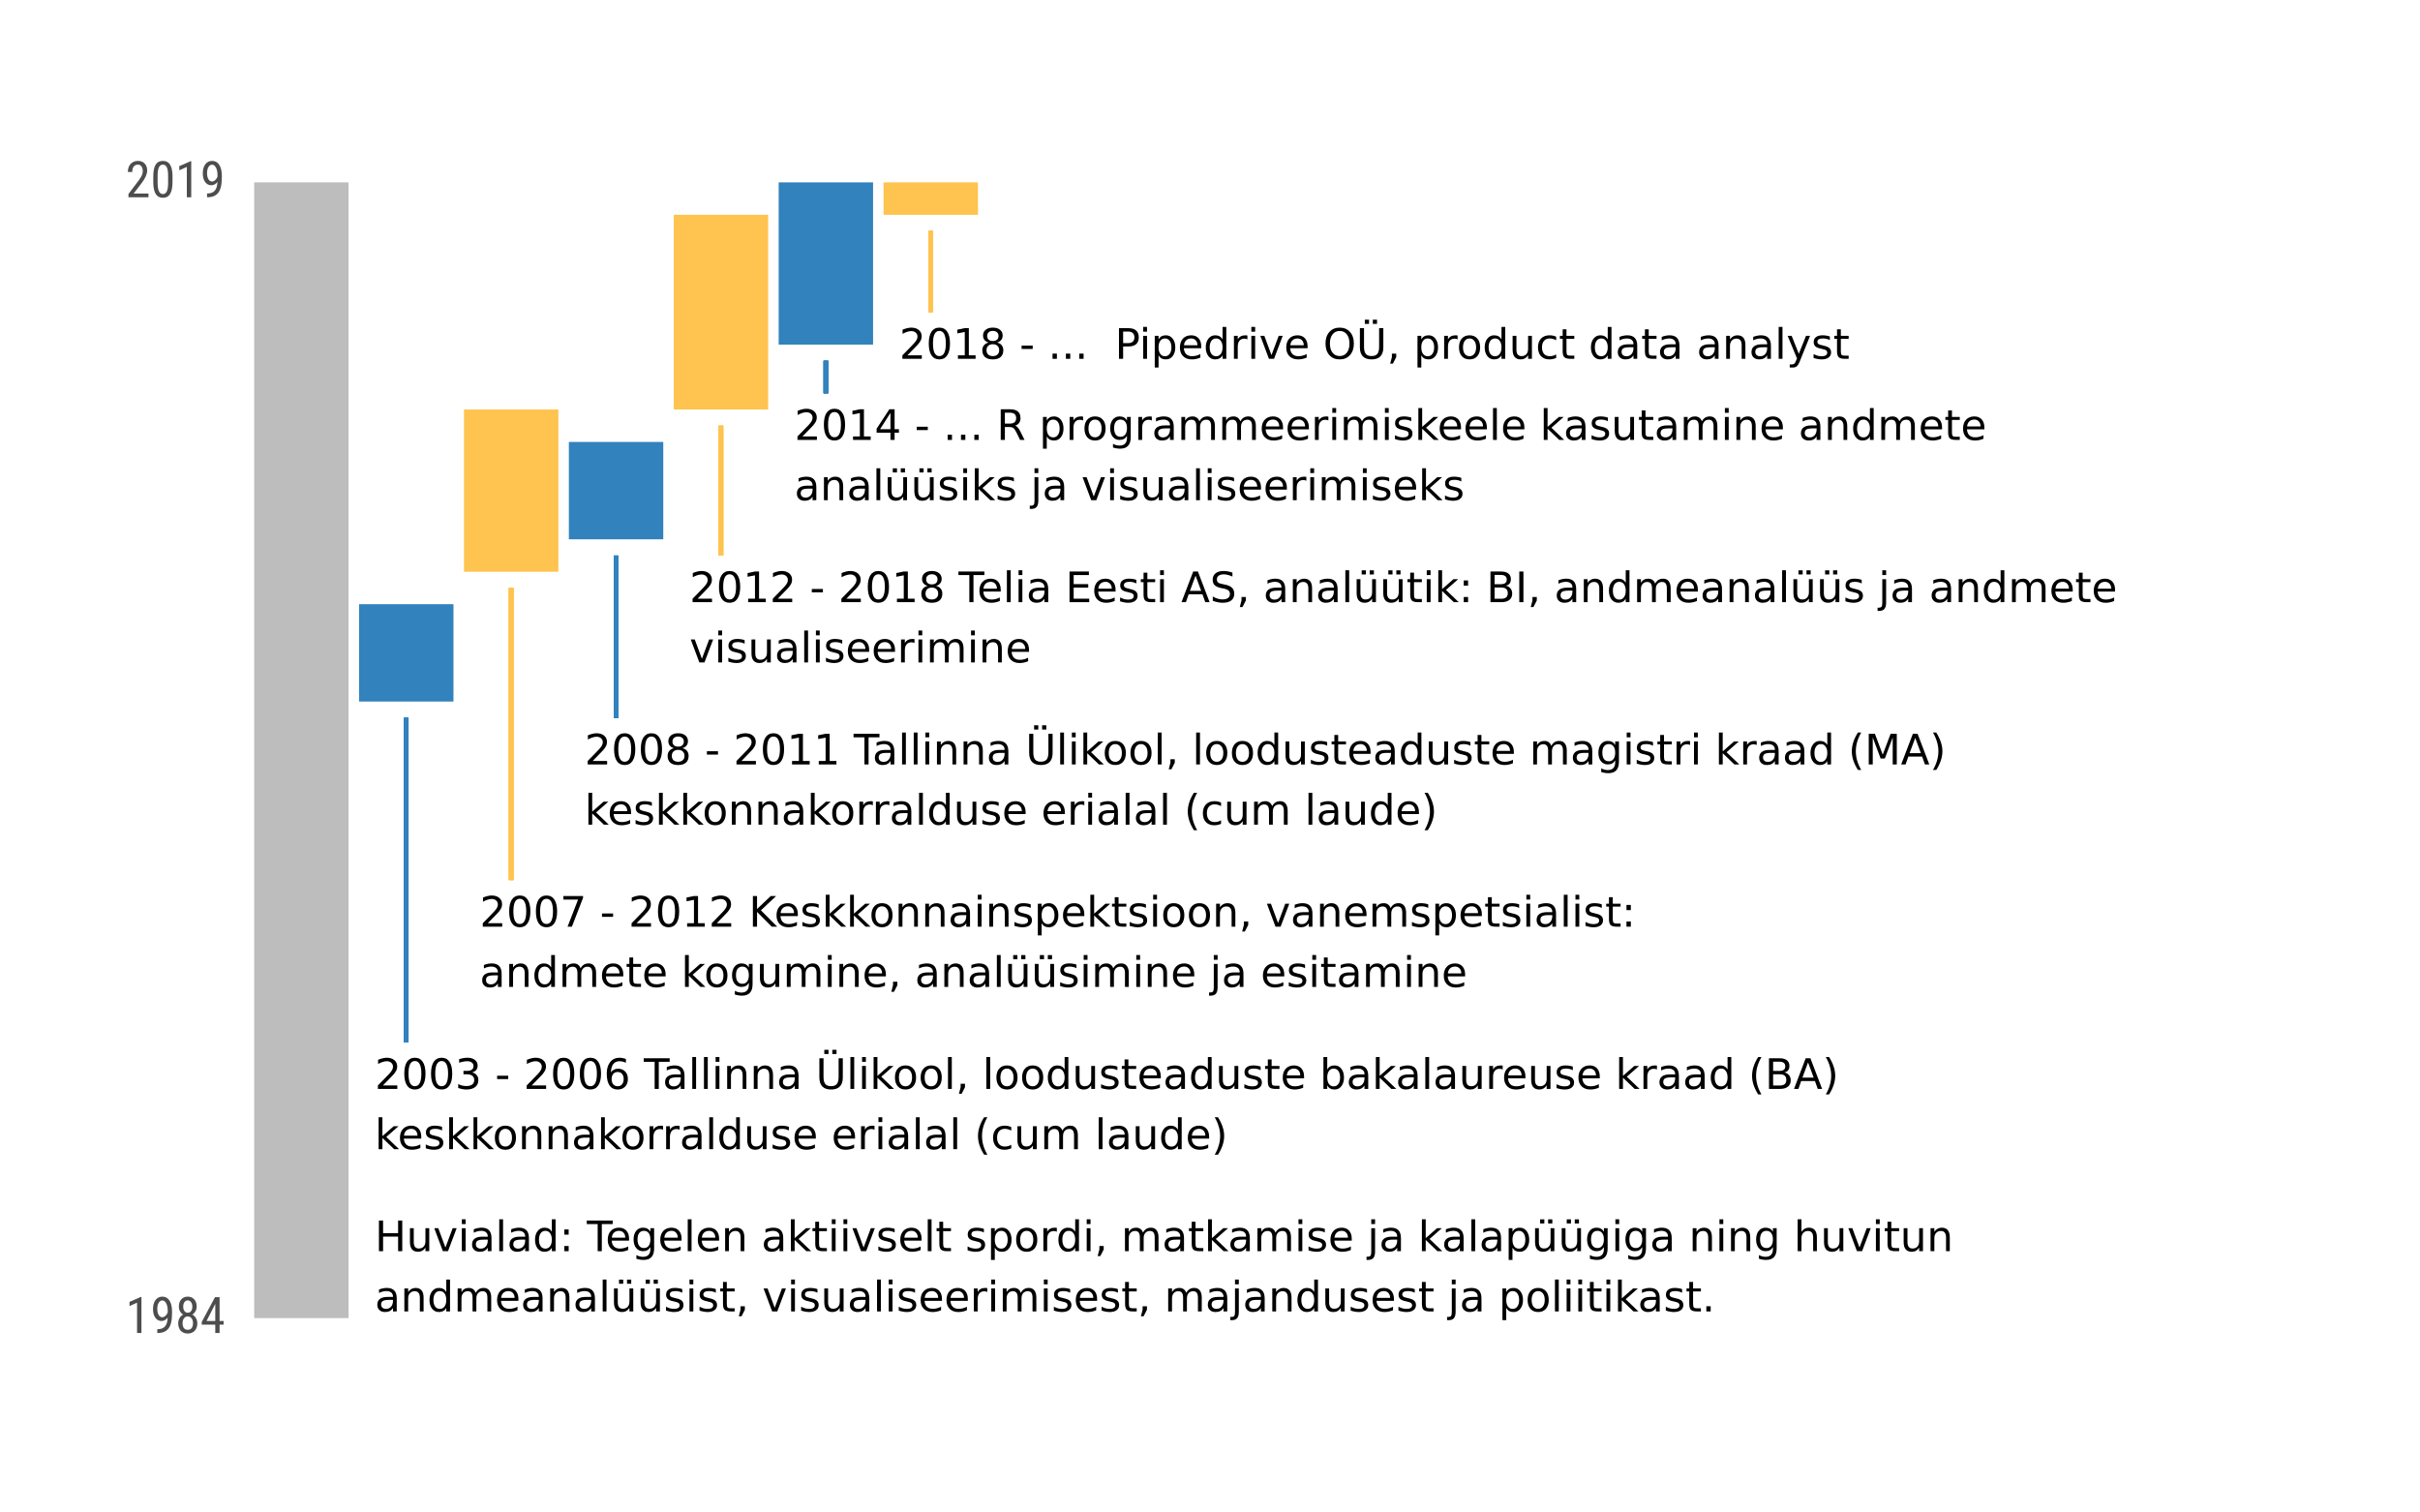 <?xml version="1.0" encoding="UTF-8"?>
<svg xmlns="http://www.w3.org/2000/svg" xmlns:xlink="http://www.w3.org/1999/xlink" width="576pt" height="360pt" viewBox="0 0 576 360" version="1.1">
<defs>
<g>
<symbol overflow="visible" id="glyph0-0">
<path style="stroke:none;" d="M 0.5 1.766 L 0.5 -7.047 L 5.5 -7.047 L 5.5 1.766 Z M 1.062 1.219 L 4.938 1.219 L 4.938 -6.484 L 1.062 -6.484 Z M 1.062 1.219 "/>
</symbol>
<symbol overflow="visible" id="glyph0-1">
<path style="stroke:none;" d="M 0.984 -7.297 L 1.969 -7.297 L 1.969 -4.297 L 5.547 -4.297 L 5.547 -7.297 L 6.531 -7.297 L 6.531 0 L 5.547 0 L 5.547 -3.469 L 1.969 -3.469 L 1.969 0 L 0.984 0 Z M 0.984 -7.297 "/>
</symbol>
<symbol overflow="visible" id="glyph0-2">
<path style="stroke:none;" d="M 0.844 -2.156 L 0.844 -5.469 L 1.75 -5.469 L 1.75 -2.188 C 1.75 -1.676 1.848 -1.289 2.047 -1.031 C 2.254 -0.77 2.555 -0.641 2.953 -0.641 C 3.441 -0.641 3.828 -0.789 4.109 -1.094 C 4.391 -1.406 4.531 -1.832 4.531 -2.375 L 4.531 -5.469 L 5.438 -5.469 L 5.438 0 L 4.531 0 L 4.531 -0.844 C 4.312 -0.508 4.055 -0.258 3.766 -0.094 C 3.484 0.062 3.148 0.141 2.766 0.141 C 2.141 0.141 1.66 -0.051 1.328 -0.438 C 1.004 -0.832 0.844 -1.406 0.844 -2.156 Z M 3.109 -5.594 Z M 3.109 -5.594 "/>
</symbol>
<symbol overflow="visible" id="glyph0-3">
<path style="stroke:none;" d="M 0.297 -5.469 L 1.25 -5.469 L 2.953 -0.875 L 4.672 -5.469 L 5.625 -5.469 L 3.562 0 L 2.344 0 Z M 0.297 -5.469 "/>
</symbol>
<symbol overflow="visible" id="glyph0-4">
<path style="stroke:none;" d="M 0.938 -5.469 L 1.844 -5.469 L 1.844 0 L 0.938 0 Z M 0.938 -7.594 L 1.844 -7.594 L 1.844 -6.453 L 0.938 -6.453 Z M 0.938 -7.594 "/>
</symbol>
<symbol overflow="visible" id="glyph0-5">
<path style="stroke:none;" d="M 3.422 -2.75 C 2.703 -2.75 2.203 -2.664 1.922 -2.5 C 1.641 -2.332 1.5 -2.051 1.5 -1.656 C 1.5 -1.332 1.602 -1.078 1.812 -0.891 C 2.02 -0.703 2.305 -0.609 2.672 -0.609 C 3.172 -0.609 3.57 -0.785 3.875 -1.141 C 4.176 -1.492 4.328 -1.961 4.328 -2.547 L 4.328 -2.75 Z M 5.219 -3.125 L 5.219 0 L 4.328 0 L 4.328 -0.828 C 4.117 -0.492 3.859 -0.25 3.547 -0.094 C 3.242 0.062 2.875 0.141 2.438 0.141 C 1.875 0.141 1.426 -0.016 1.094 -0.328 C 0.758 -0.641 0.594 -1.062 0.594 -1.594 C 0.594 -2.207 0.801 -2.672 1.219 -2.984 C 1.633 -3.297 2.25 -3.453 3.062 -3.453 L 4.328 -3.453 L 4.328 -3.547 C 4.328 -3.953 4.188 -4.27 3.906 -4.5 C 3.633 -4.727 3.254 -4.844 2.766 -4.844 C 2.453 -4.844 2.145 -4.801 1.844 -4.719 C 1.551 -4.645 1.27 -4.535 1 -4.391 L 1 -5.219 C 1.332 -5.344 1.648 -5.438 1.953 -5.5 C 2.266 -5.562 2.566 -5.594 2.859 -5.594 C 3.648 -5.594 4.238 -5.391 4.625 -4.984 C 5.02 -4.578 5.219 -3.957 5.219 -3.125 Z M 5.219 -3.125 "/>
</symbol>
<symbol overflow="visible" id="glyph0-6">
<path style="stroke:none;" d="M 0.938 -7.594 L 1.844 -7.594 L 1.844 0 L 0.938 0 Z M 0.938 -7.594 "/>
</symbol>
<symbol overflow="visible" id="glyph0-7">
<path style="stroke:none;" d="M 4.547 -4.641 L 4.547 -7.594 L 5.438 -7.594 L 5.438 0 L 4.547 0 L 4.547 -0.828 C 4.359 -0.492 4.117 -0.25 3.828 -0.094 C 3.535 0.062 3.188 0.141 2.781 0.141 C 2.125 0.141 1.586 -0.117 1.172 -0.641 C 0.754 -1.172 0.547 -1.867 0.547 -2.734 C 0.547 -3.586 0.754 -4.273 1.172 -4.797 C 1.586 -5.328 2.125 -5.594 2.781 -5.594 C 3.188 -5.594 3.535 -5.516 3.828 -5.359 C 4.117 -5.203 4.359 -4.961 4.547 -4.641 Z M 1.484 -2.734 C 1.484 -2.066 1.617 -1.547 1.891 -1.172 C 2.16 -0.797 2.535 -0.609 3.016 -0.609 C 3.484 -0.609 3.852 -0.797 4.125 -1.172 C 4.406 -1.547 4.547 -2.066 4.547 -2.734 C 4.547 -3.391 4.406 -3.906 4.125 -4.281 C 3.852 -4.656 3.484 -4.844 3.016 -4.844 C 2.535 -4.844 2.16 -4.656 1.891 -4.281 C 1.617 -3.906 1.484 -3.391 1.484 -2.734 Z M 1.484 -2.734 "/>
</symbol>
<symbol overflow="visible" id="glyph0-8">
<path style="stroke:none;" d="M 1.172 -1.234 L 2.203 -1.234 L 2.203 0 L 1.172 0 Z M 1.172 -5.172 L 2.203 -5.172 L 2.203 -3.938 L 1.172 -3.938 Z M 1.172 -5.172 "/>
</symbol>
<symbol overflow="visible" id="glyph0-9">
<path style="stroke:none;" d=""/>
</symbol>
<symbol overflow="visible" id="glyph0-10">
<path style="stroke:none;" d="M -0.031 -7.297 L 6.141 -7.297 L 6.141 -6.453 L 3.547 -6.453 L 3.547 0 L 2.562 0 L 2.562 -6.453 L -0.031 -6.453 Z M -0.031 -7.297 "/>
</symbol>
<symbol overflow="visible" id="glyph0-11">
<path style="stroke:none;" d="M 5.625 -2.953 L 5.625 -2.516 L 1.484 -2.516 C 1.523 -1.898 1.711 -1.43 2.047 -1.109 C 2.379 -0.785 2.844 -0.625 3.438 -0.625 C 3.781 -0.625 4.113 -0.664 4.438 -0.75 C 4.77 -0.832 5.094 -0.957 5.406 -1.125 L 5.406 -0.281 C 5.082 -0.145 4.75 -0.039 4.406 0.031 C 4.07 0.102 3.734 0.141 3.391 0.141 C 2.516 0.141 1.82 -0.109 1.312 -0.609 C 0.801 -1.117 0.547 -1.812 0.547 -2.688 C 0.547 -3.582 0.785 -4.289 1.266 -4.812 C 1.754 -5.332 2.41 -5.594 3.234 -5.594 C 3.973 -5.594 4.555 -5.359 4.984 -4.891 C 5.41 -4.422 5.625 -3.773 5.625 -2.953 Z M 4.719 -3.219 C 4.719 -3.707 4.582 -4.098 4.312 -4.391 C 4.039 -4.691 3.688 -4.844 3.25 -4.844 C 2.738 -4.844 2.332 -4.695 2.031 -4.406 C 1.738 -4.125 1.566 -3.727 1.516 -3.219 Z M 4.719 -3.219 "/>
</symbol>
<symbol overflow="visible" id="glyph0-12">
<path style="stroke:none;" d="M 4.547 -2.797 C 4.547 -3.453 4.41 -3.957 4.141 -4.312 C 3.867 -4.664 3.492 -4.844 3.016 -4.844 C 2.523 -4.844 2.145 -4.664 1.875 -4.312 C 1.613 -3.957 1.484 -3.453 1.484 -2.797 C 1.484 -2.148 1.613 -1.645 1.875 -1.281 C 2.145 -0.926 2.523 -0.75 3.016 -0.75 C 3.492 -0.75 3.867 -0.926 4.141 -1.281 C 4.41 -1.645 4.547 -2.148 4.547 -2.797 Z M 5.438 -0.672 C 5.438 0.254 5.227 0.941 4.812 1.391 C 4.406 1.848 3.773 2.078 2.922 2.078 C 2.609 2.078 2.312 2.051 2.031 2 C 1.75 1.957 1.477 1.891 1.219 1.797 L 1.219 0.922 C 1.477 1.066 1.734 1.172 1.984 1.234 C 2.242 1.305 2.508 1.344 2.781 1.344 C 3.363 1.344 3.801 1.188 4.094 0.875 C 4.395 0.57 4.547 0.109 4.547 -0.516 L 4.547 -0.969 C 4.359 -0.645 4.117 -0.398 3.828 -0.234 C 3.535 -0.078 3.188 0 2.781 0 C 2.113 0 1.57 -0.254 1.156 -0.766 C 0.75 -1.273 0.547 -1.953 0.547 -2.797 C 0.547 -3.641 0.75 -4.316 1.156 -4.828 C 1.57 -5.336 2.113 -5.594 2.781 -5.594 C 3.188 -5.594 3.535 -5.516 3.828 -5.359 C 4.117 -5.203 4.359 -4.961 4.547 -4.641 L 4.547 -5.469 L 5.438 -5.469 Z M 5.438 -0.672 "/>
</symbol>
<symbol overflow="visible" id="glyph0-13">
<path style="stroke:none;" d="M 5.484 -3.297 L 5.484 0 L 4.594 0 L 4.594 -3.266 C 4.594 -3.785 4.488 -4.172 4.281 -4.422 C 4.082 -4.68 3.781 -4.812 3.375 -4.812 C 2.895 -4.812 2.516 -4.656 2.234 -4.344 C 1.953 -4.039 1.812 -3.625 1.812 -3.094 L 1.812 0 L 0.906 0 L 0.906 -5.469 L 1.812 -5.469 L 1.812 -4.625 C 2.031 -4.945 2.285 -5.188 2.578 -5.344 C 2.867 -5.508 3.203 -5.594 3.578 -5.594 C 4.203 -5.594 4.676 -5.398 5 -5.016 C 5.32 -4.629 5.484 -4.055 5.484 -3.297 Z M 5.484 -3.297 "/>
</symbol>
<symbol overflow="visible" id="glyph0-14">
<path style="stroke:none;" d="M 0.906 -7.594 L 1.812 -7.594 L 1.812 -3.109 L 4.5 -5.469 L 5.641 -5.469 L 2.734 -2.906 L 5.766 0 L 4.594 0 L 1.812 -2.672 L 1.812 0 L 0.906 0 Z M 0.906 -7.594 "/>
</symbol>
<symbol overflow="visible" id="glyph0-15">
<path style="stroke:none;" d="M 1.828 -7.016 L 1.828 -5.469 L 3.688 -5.469 L 3.688 -4.766 L 1.828 -4.766 L 1.828 -1.797 C 1.828 -1.359 1.891 -1.07 2.016 -0.938 C 2.141 -0.812 2.391 -0.75 2.766 -0.75 L 3.688 -0.75 L 3.688 0 L 2.766 0 C 2.066 0 1.582 -0.129 1.312 -0.391 C 1.051 -0.648 0.922 -1.117 0.922 -1.797 L 0.922 -4.766 L 0.266 -4.766 L 0.266 -5.469 L 0.922 -5.469 L 0.922 -7.016 Z M 1.828 -7.016 "/>
</symbol>
<symbol overflow="visible" id="glyph0-16">
<path style="stroke:none;" d="M 4.422 -5.312 L 4.422 -4.453 C 4.172 -4.586 3.91 -4.688 3.641 -4.75 C 3.367 -4.812 3.082 -4.844 2.781 -4.844 C 2.344 -4.844 2.008 -4.773 1.781 -4.641 C 1.562 -4.504 1.453 -4.301 1.453 -4.031 C 1.453 -3.82 1.531 -3.656 1.688 -3.531 C 1.844 -3.414 2.164 -3.305 2.656 -3.203 L 2.953 -3.125 C 3.598 -2.988 4.051 -2.797 4.312 -2.547 C 4.582 -2.297 4.719 -1.953 4.719 -1.516 C 4.719 -1.004 4.516 -0.598 4.109 -0.297 C 3.711 -0.004 3.164 0.141 2.469 0.141 C 2.164 0.141 1.852 0.109 1.531 0.047 C 1.219 -0.004 0.891 -0.086 0.547 -0.203 L 0.547 -1.125 C 0.879 -0.957 1.203 -0.828 1.516 -0.734 C 1.836 -0.648 2.16 -0.609 2.484 -0.609 C 2.898 -0.609 3.223 -0.68 3.453 -0.828 C 3.68 -0.973 3.797 -1.176 3.797 -1.438 C 3.797 -1.688 3.711 -1.875 3.547 -2 C 3.391 -2.133 3.031 -2.258 2.469 -2.375 L 2.156 -2.453 C 1.602 -2.566 1.203 -2.742 0.953 -2.984 C 0.703 -3.234 0.578 -3.566 0.578 -3.984 C 0.578 -4.504 0.758 -4.898 1.125 -5.172 C 1.488 -5.453 2.008 -5.594 2.688 -5.594 C 3.008 -5.594 3.316 -5.566 3.609 -5.516 C 3.91 -5.473 4.18 -5.406 4.422 -5.312 Z M 4.422 -5.312 "/>
</symbol>
<symbol overflow="visible" id="glyph0-17">
<path style="stroke:none;" d="M 1.812 -0.828 L 1.812 2.078 L 0.906 2.078 L 0.906 -5.469 L 1.812 -5.469 L 1.812 -4.641 C 2 -4.961 2.234 -5.203 2.516 -5.359 C 2.805 -5.516 3.156 -5.594 3.562 -5.594 C 4.227 -5.594 4.766 -5.328 5.172 -4.797 C 5.586 -4.273 5.797 -3.586 5.797 -2.734 C 5.797 -1.867 5.586 -1.172 5.172 -0.641 C 4.766 -0.117 4.227 0.141 3.562 0.141 C 3.156 0.141 2.805 0.062 2.516 -0.094 C 2.234 -0.25 2 -0.492 1.812 -0.828 Z M 4.875 -2.734 C 4.875 -3.391 4.734 -3.906 4.453 -4.281 C 4.18 -4.656 3.812 -4.844 3.344 -4.844 C 2.863 -4.844 2.488 -4.656 2.219 -4.281 C 1.945 -3.906 1.812 -3.391 1.812 -2.734 C 1.812 -2.066 1.945 -1.547 2.219 -1.172 C 2.488 -0.797 2.863 -0.609 3.344 -0.609 C 3.812 -0.609 4.18 -0.797 4.453 -1.172 C 4.734 -1.547 4.875 -2.066 4.875 -2.734 Z M 4.875 -2.734 "/>
</symbol>
<symbol overflow="visible" id="glyph0-18">
<path style="stroke:none;" d="M 3.062 -4.844 C 2.582 -4.844 2.203 -4.656 1.922 -4.281 C 1.641 -3.906 1.5 -3.391 1.5 -2.734 C 1.5 -2.078 1.633 -1.562 1.906 -1.188 C 2.188 -0.812 2.57 -0.625 3.062 -0.625 C 3.539 -0.625 3.922 -0.812 4.203 -1.188 C 4.484 -1.562 4.625 -2.078 4.625 -2.734 C 4.625 -3.379 4.484 -3.891 4.203 -4.266 C 3.922 -4.648 3.539 -4.844 3.062 -4.844 Z M 3.062 -5.594 C 3.844 -5.594 4.457 -5.336 4.906 -4.828 C 5.352 -4.328 5.578 -3.629 5.578 -2.734 C 5.578 -1.836 5.352 -1.133 4.906 -0.625 C 4.457 -0.113 3.844 0.141 3.062 0.141 C 2.281 0.141 1.664 -0.113 1.219 -0.625 C 0.77 -1.133 0.547 -1.836 0.547 -2.734 C 0.547 -3.629 0.77 -4.328 1.219 -4.828 C 1.664 -5.336 2.281 -5.594 3.062 -5.594 Z M 3.062 -5.594 "/>
</symbol>
<symbol overflow="visible" id="glyph0-19">
<path style="stroke:none;" d="M 4.109 -4.625 C 4.004 -4.688 3.895 -4.727 3.781 -4.75 C 3.664 -4.781 3.535 -4.797 3.391 -4.797 C 2.879 -4.797 2.488 -4.629 2.219 -4.297 C 1.945 -3.973 1.812 -3.5 1.812 -2.875 L 1.812 0 L 0.906 0 L 0.906 -5.469 L 1.812 -5.469 L 1.812 -4.625 C 2 -4.957 2.242 -5.203 2.547 -5.359 C 2.848 -5.516 3.219 -5.594 3.656 -5.594 C 3.719 -5.594 3.785 -5.586 3.859 -5.578 C 3.93 -5.578 4.016 -5.566 4.109 -5.547 Z M 4.109 -4.625 "/>
</symbol>
<symbol overflow="visible" id="glyph0-20">
<path style="stroke:none;" d="M 1.172 -1.234 L 2.203 -1.234 L 2.203 -0.406 L 1.406 1.156 L 0.766 1.156 L 1.172 -0.406 Z M 1.172 -1.234 "/>
</symbol>
<symbol overflow="visible" id="glyph0-21">
<path style="stroke:none;" d="M 5.203 -4.422 C 5.422 -4.828 5.688 -5.125 6 -5.312 C 6.312 -5.5 6.68 -5.594 7.109 -5.594 C 7.68 -5.594 8.117 -5.395 8.422 -5 C 8.734 -4.602 8.891 -4.035 8.891 -3.297 L 8.891 0 L 7.984 0 L 7.984 -3.266 C 7.984 -3.797 7.891 -4.188 7.703 -4.438 C 7.523 -4.688 7.242 -4.812 6.859 -4.812 C 6.391 -4.812 6.02 -4.656 5.75 -4.344 C 5.488 -4.039 5.359 -3.625 5.359 -3.094 L 5.359 0 L 4.453 0 L 4.453 -3.266 C 4.453 -3.797 4.359 -4.188 4.172 -4.438 C 3.984 -4.688 3.695 -4.812 3.312 -4.812 C 2.852 -4.812 2.488 -4.656 2.219 -4.344 C 1.945 -4.039 1.812 -3.625 1.812 -3.094 L 1.812 0 L 0.906 0 L 0.906 -5.469 L 1.812 -5.469 L 1.812 -4.625 C 2.02 -4.957 2.266 -5.203 2.547 -5.359 C 2.836 -5.516 3.176 -5.594 3.562 -5.594 C 3.969 -5.594 4.305 -5.492 4.578 -5.297 C 4.859 -5.098 5.066 -4.805 5.203 -4.422 Z M 5.203 -4.422 "/>
</symbol>
<symbol overflow="visible" id="glyph0-22">
<path style="stroke:none;" d="M 0.938 -5.469 L 1.844 -5.469 L 1.844 0.094 C 1.844 0.789 1.707 1.297 1.438 1.609 C 1.176 1.922 0.75 2.078 0.156 2.078 L -0.188 2.078 L -0.188 1.312 L 0.062 1.312 C 0.406 1.312 0.633 1.234 0.75 1.078 C 0.875 0.922 0.938 0.594 0.938 0.094 Z M 0.938 -7.594 L 1.844 -7.594 L 1.844 -6.453 L 0.938 -6.453 Z M 0.938 -7.594 "/>
</symbol>
<symbol overflow="visible" id="glyph0-23">
<path style="stroke:none;" d="M 0.844 -2.156 L 0.844 -5.469 L 1.75 -5.469 L 1.75 -2.188 C 1.75 -1.676 1.848 -1.289 2.047 -1.031 C 2.254 -0.77 2.555 -0.641 2.953 -0.641 C 3.441 -0.641 3.828 -0.789 4.109 -1.094 C 4.391 -1.406 4.531 -1.832 4.531 -2.375 L 4.531 -5.469 L 5.438 -5.469 L 5.438 0 L 4.531 0 L 4.531 -0.844 C 4.312 -0.508 4.055 -0.258 3.766 -0.094 C 3.484 0.062 3.148 0.141 2.766 0.141 C 2.141 0.141 1.66 -0.051 1.328 -0.438 C 1.004 -0.832 0.844 -1.406 0.844 -2.156 Z M 3.109 -5.594 Z M 3.953 -7.578 L 4.953 -7.578 L 4.953 -6.594 L 3.953 -6.594 Z M 2.047 -7.578 L 3.047 -7.578 L 3.047 -6.594 L 2.047 -6.594 Z M 2.047 -7.578 "/>
</symbol>
<symbol overflow="visible" id="glyph0-24">
<path style="stroke:none;" d="M 5.484 -3.297 L 5.484 0 L 4.594 0 L 4.594 -3.266 C 4.594 -3.785 4.488 -4.172 4.281 -4.422 C 4.082 -4.68 3.781 -4.812 3.375 -4.812 C 2.895 -4.812 2.516 -4.656 2.234 -4.344 C 1.953 -4.039 1.812 -3.625 1.812 -3.094 L 1.812 0 L 0.906 0 L 0.906 -7.594 L 1.812 -7.594 L 1.812 -4.625 C 2.031 -4.945 2.285 -5.188 2.578 -5.344 C 2.867 -5.508 3.203 -5.594 3.578 -5.594 C 4.203 -5.594 4.676 -5.398 5 -5.016 C 5.32 -4.629 5.484 -4.055 5.484 -3.297 Z M 5.484 -3.297 "/>
</symbol>
<symbol overflow="visible" id="glyph0-25">
<path style="stroke:none;" d="M 1.062 -1.234 L 2.094 -1.234 L 2.094 0 L 1.062 0 Z M 1.062 -1.234 "/>
</symbol>
<symbol overflow="visible" id="glyph0-26">
<path style="stroke:none;" d="M 1.922 -0.828 L 5.359 -0.828 L 5.359 0 L 0.734 0 L 0.734 -0.828 C 1.109 -1.211 1.617 -1.734 2.266 -2.391 C 2.91 -3.047 3.316 -3.469 3.484 -3.656 C 3.797 -4.008 4.016 -4.305 4.141 -4.547 C 4.266 -4.797 4.328 -5.039 4.328 -5.281 C 4.328 -5.664 4.191 -5.977 3.922 -6.219 C 3.648 -6.469 3.297 -6.594 2.859 -6.594 C 2.547 -6.594 2.219 -6.535 1.875 -6.422 C 1.539 -6.316 1.176 -6.156 0.781 -5.938 L 0.781 -6.938 C 1.176 -7.094 1.547 -7.211 1.891 -7.297 C 2.234 -7.379 2.551 -7.422 2.844 -7.422 C 3.594 -7.422 4.191 -7.234 4.641 -6.859 C 5.098 -6.484 5.328 -5.977 5.328 -5.344 C 5.328 -5.039 5.27 -4.754 5.156 -4.484 C 5.039 -4.223 4.836 -3.91 4.547 -3.547 C 4.461 -3.453 4.203 -3.176 3.766 -2.719 C 3.328 -2.27 2.711 -1.641 1.922 -0.828 Z M 1.922 -0.828 "/>
</symbol>
<symbol overflow="visible" id="glyph0-27">
<path style="stroke:none;" d="M 3.172 -6.641 C 2.672 -6.641 2.289 -6.391 2.031 -5.891 C 1.781 -5.391 1.656 -4.641 1.656 -3.641 C 1.656 -2.641 1.781 -1.891 2.031 -1.391 C 2.289 -0.891 2.672 -0.641 3.172 -0.641 C 3.691 -0.641 4.078 -0.891 4.328 -1.391 C 4.586 -1.891 4.719 -2.641 4.719 -3.641 C 4.719 -4.641 4.586 -5.391 4.328 -5.891 C 4.078 -6.391 3.691 -6.641 3.172 -6.641 Z M 3.172 -7.422 C 3.992 -7.422 4.617 -7.098 5.047 -6.453 C 5.484 -5.805 5.703 -4.867 5.703 -3.641 C 5.703 -2.41 5.484 -1.473 5.047 -0.828 C 4.617 -0.18 3.992 0.141 3.172 0.141 C 2.359 0.141 1.734 -0.18 1.297 -0.828 C 0.867 -1.473 0.656 -2.41 0.656 -3.641 C 0.656 -4.867 0.867 -5.805 1.297 -6.453 C 1.734 -7.098 2.359 -7.422 3.172 -7.422 Z M 3.172 -7.422 "/>
</symbol>
<symbol overflow="visible" id="glyph0-28">
<path style="stroke:none;" d="M 4.062 -3.938 C 4.531 -3.832 4.895 -3.617 5.156 -3.297 C 5.426 -2.984 5.562 -2.594 5.562 -2.125 C 5.562 -1.406 5.312 -0.848 4.812 -0.453 C 4.32 -0.055 3.617 0.141 2.703 0.141 C 2.398 0.141 2.086 0.109 1.766 0.047 C 1.441 -0.016 1.109 -0.102 0.766 -0.219 L 0.766 -1.172 C 1.035 -1.016 1.332 -0.895 1.656 -0.812 C 1.988 -0.727 2.332 -0.688 2.688 -0.688 C 3.301 -0.688 3.77 -0.805 4.094 -1.047 C 4.414 -1.297 4.578 -1.656 4.578 -2.125 C 4.578 -2.551 4.426 -2.883 4.125 -3.125 C 3.82 -3.363 3.406 -3.484 2.875 -3.484 L 2.016 -3.484 L 2.016 -4.297 L 2.906 -4.297 C 3.395 -4.297 3.766 -4.395 4.016 -4.594 C 4.273 -4.789 4.406 -5.07 4.406 -5.438 C 4.406 -5.801 4.27 -6.082 4 -6.281 C 3.738 -6.488 3.363 -6.594 2.875 -6.594 C 2.602 -6.594 2.312 -6.562 2 -6.5 C 1.688 -6.445 1.348 -6.359 0.984 -6.234 L 0.984 -7.109 C 1.359 -7.211 1.707 -7.289 2.031 -7.344 C 2.363 -7.395 2.672 -7.422 2.953 -7.422 C 3.703 -7.422 4.297 -7.25 4.734 -6.906 C 5.172 -6.57 5.391 -6.113 5.391 -5.531 C 5.391 -5.125 5.273 -4.781 5.047 -4.5 C 4.816 -4.227 4.488 -4.039 4.062 -3.938 Z M 4.062 -3.938 "/>
</symbol>
<symbol overflow="visible" id="glyph0-29">
<path style="stroke:none;" d="M 0.484 -3.141 L 3.125 -3.141 L 3.125 -2.344 L 0.484 -2.344 Z M 0.484 -3.141 "/>
</symbol>
<symbol overflow="visible" id="glyph0-30">
<path style="stroke:none;" d="M 3.297 -4.031 C 2.859 -4.031 2.508 -3.879 2.25 -3.578 C 1.988 -3.273 1.859 -2.863 1.859 -2.344 C 1.859 -1.812 1.988 -1.395 2.25 -1.094 C 2.508 -0.789 2.859 -0.641 3.297 -0.641 C 3.742 -0.641 4.094 -0.789 4.344 -1.094 C 4.602 -1.395 4.734 -1.812 4.734 -2.344 C 4.734 -2.863 4.602 -3.273 4.344 -3.578 C 4.094 -3.879 3.742 -4.031 3.297 -4.031 Z M 5.266 -7.125 L 5.266 -6.234 C 5.016 -6.348 4.758 -6.438 4.5 -6.5 C 4.25 -6.562 4.004 -6.594 3.766 -6.594 C 3.109 -6.594 2.609 -6.375 2.266 -5.938 C 1.922 -5.5 1.727 -4.832 1.688 -3.938 C 1.875 -4.219 2.113 -4.43 2.406 -4.578 C 2.695 -4.734 3.016 -4.812 3.359 -4.812 C 4.086 -4.812 4.664 -4.586 5.094 -4.141 C 5.52 -3.703 5.734 -3.102 5.734 -2.344 C 5.734 -1.594 5.508 -0.988 5.062 -0.531 C 4.625 -0.082 4.035 0.141 3.297 0.141 C 2.453 0.141 1.805 -0.18 1.359 -0.828 C 0.922 -1.473 0.703 -2.41 0.703 -3.641 C 0.703 -4.785 0.973 -5.703 1.516 -6.391 C 2.066 -7.078 2.801 -7.422 3.719 -7.422 C 3.969 -7.422 4.219 -7.395 4.469 -7.344 C 4.719 -7.301 4.984 -7.227 5.266 -7.125 Z M 5.266 -7.125 "/>
</symbol>
<symbol overflow="visible" id="glyph0-31">
<path style="stroke:none;" d="M 0.875 -7.297 L 1.859 -7.297 L 1.859 -2.859 C 1.859 -2.078 2 -1.516 2.281 -1.172 C 2.562 -0.828 3.02 -0.656 3.656 -0.656 C 4.289 -0.656 4.75 -0.828 5.031 -1.172 C 5.312 -1.516 5.453 -2.078 5.453 -2.859 L 5.453 -7.297 L 6.453 -7.297 L 6.453 -2.734 C 6.453 -1.785 6.219 -1.066 5.75 -0.578 C 5.281 -0.098 4.582 0.141 3.656 0.141 C 2.738 0.141 2.047 -0.098 1.578 -0.578 C 1.109 -1.066 0.875 -1.785 0.875 -2.734 Z M 3.953 -9.312 L 4.953 -9.312 L 4.953 -8.312 L 3.953 -8.312 Z M 2.047 -9.312 L 3.047 -9.312 L 3.047 -8.312 L 2.047 -8.312 Z M 2.047 -9.312 "/>
</symbol>
<symbol overflow="visible" id="glyph0-32">
<path style="stroke:none;" d="M 4.875 -2.734 C 4.875 -3.391 4.734 -3.906 4.453 -4.281 C 4.18 -4.656 3.812 -4.844 3.344 -4.844 C 2.863 -4.844 2.488 -4.656 2.219 -4.281 C 1.945 -3.906 1.812 -3.391 1.812 -2.734 C 1.812 -2.066 1.945 -1.547 2.219 -1.172 C 2.488 -0.797 2.863 -0.609 3.344 -0.609 C 3.812 -0.609 4.18 -0.797 4.453 -1.172 C 4.734 -1.547 4.875 -2.066 4.875 -2.734 Z M 1.812 -4.641 C 2 -4.961 2.234 -5.203 2.516 -5.359 C 2.805 -5.516 3.156 -5.594 3.562 -5.594 C 4.227 -5.594 4.766 -5.328 5.172 -4.797 C 5.586 -4.273 5.797 -3.586 5.797 -2.734 C 5.797 -1.867 5.586 -1.172 5.172 -0.641 C 4.766 -0.117 4.227 0.141 3.562 0.141 C 3.156 0.141 2.805 0.062 2.516 -0.094 C 2.234 -0.25 2 -0.492 1.812 -0.828 L 1.812 0 L 0.906 0 L 0.906 -7.594 L 1.812 -7.594 Z M 1.812 -4.641 "/>
</symbol>
<symbol overflow="visible" id="glyph0-33">
<path style="stroke:none;" d="M 3.094 -7.594 C 2.664 -6.844 2.344 -6.098 2.125 -5.359 C 1.914 -4.629 1.812 -3.891 1.812 -3.141 C 1.812 -2.391 1.914 -1.645 2.125 -0.906 C 2.344 -0.164 2.664 0.57 3.094 1.312 L 2.312 1.312 C 1.832 0.551 1.469 -0.195 1.219 -0.938 C 0.977 -1.676 0.859 -2.41 0.859 -3.141 C 0.859 -3.867 0.977 -4.598 1.219 -5.328 C 1.457 -6.066 1.82 -6.82 2.312 -7.594 Z M 3.094 -7.594 "/>
</symbol>
<symbol overflow="visible" id="glyph0-34">
<path style="stroke:none;" d="M 1.969 -3.484 L 1.969 -0.812 L 3.547 -0.812 C 4.078 -0.812 4.469 -0.922 4.719 -1.141 C 4.977 -1.359 5.109 -1.695 5.109 -2.156 C 5.109 -2.602 4.977 -2.938 4.719 -3.156 C 4.469 -3.375 4.078 -3.484 3.547 -3.484 Z M 1.969 -6.484 L 1.969 -4.281 L 3.422 -4.281 C 3.91 -4.281 4.27 -4.367 4.5 -4.547 C 4.738 -4.734 4.859 -5.008 4.859 -5.375 C 4.859 -5.75 4.738 -6.023 4.5 -6.203 C 4.27 -6.391 3.91 -6.484 3.422 -6.484 Z M 0.984 -7.297 L 3.5 -7.297 C 4.25 -7.297 4.828 -7.141 5.234 -6.828 C 5.641 -6.516 5.844 -6.066 5.844 -5.484 C 5.844 -5.035 5.738 -4.68 5.531 -4.422 C 5.32 -4.16 5.02 -4 4.625 -3.938 C 5.102 -3.832 5.477 -3.613 5.75 -3.281 C 6.02 -2.945 6.156 -2.535 6.156 -2.047 C 6.156 -1.391 5.93 -0.883 5.484 -0.531 C 5.047 -0.176 4.414 0 3.594 0 L 0.984 0 Z M 0.984 -7.297 "/>
</symbol>
<symbol overflow="visible" id="glyph0-35">
<path style="stroke:none;" d="M 3.422 -6.312 L 2.078 -2.688 L 4.766 -2.688 Z M 2.859 -7.297 L 3.984 -7.297 L 6.766 0 L 5.734 0 L 5.062 -1.875 L 1.781 -1.875 L 1.125 0 L 0.078 0 Z M 2.859 -7.297 "/>
</symbol>
<symbol overflow="visible" id="glyph0-36">
<path style="stroke:none;" d="M 0.797 -7.594 L 1.578 -7.594 C 2.066 -6.82 2.43 -6.066 2.672 -5.328 C 2.922 -4.598 3.047 -3.867 3.047 -3.141 C 3.047 -2.41 2.922 -1.676 2.672 -0.938 C 2.43 -0.195 2.066 0.551 1.578 1.312 L 0.797 1.312 C 1.234 0.57 1.555 -0.164 1.766 -0.906 C 1.984 -1.645 2.094 -2.391 2.094 -3.141 C 2.094 -3.891 1.984 -4.629 1.766 -5.359 C 1.555 -6.098 1.234 -6.844 0.797 -7.594 Z M 0.797 -7.594 "/>
</symbol>
<symbol overflow="visible" id="glyph0-37">
<path style="stroke:none;" d="M 4.875 -5.266 L 4.875 -4.422 C 4.625 -4.555 4.367 -4.66 4.109 -4.734 C 3.859 -4.805 3.602 -4.844 3.344 -4.844 C 2.758 -4.844 2.305 -4.656 1.984 -4.281 C 1.66 -3.914 1.5 -3.398 1.5 -2.734 C 1.5 -2.066 1.66 -1.547 1.984 -1.172 C 2.305 -0.805 2.758 -0.625 3.344 -0.625 C 3.602 -0.625 3.859 -0.656 4.109 -0.719 C 4.367 -0.789 4.625 -0.898 4.875 -1.047 L 4.875 -0.203 C 4.625 -0.086 4.363 -0.004 4.094 0.047 C 3.832 0.109 3.551 0.141 3.25 0.141 C 2.414 0.141 1.754 -0.113 1.266 -0.625 C 0.785 -1.145 0.547 -1.848 0.547 -2.734 C 0.547 -3.617 0.789 -4.316 1.281 -4.828 C 1.77 -5.336 2.441 -5.594 3.297 -5.594 C 3.578 -5.594 3.848 -5.566 4.109 -5.516 C 4.367 -5.461 4.625 -5.379 4.875 -5.266 Z M 4.875 -5.266 "/>
</symbol>
<symbol overflow="visible" id="glyph0-38">
<path style="stroke:none;" d="M 0.828 -7.297 L 5.516 -7.297 L 5.516 -6.875 L 2.859 0 L 1.828 0 L 4.328 -6.453 L 0.828 -6.453 Z M 0.828 -7.297 "/>
</symbol>
<symbol overflow="visible" id="glyph0-39">
<path style="stroke:none;" d="M 1.234 -0.828 L 2.859 -0.828 L 2.859 -6.391 L 1.094 -6.047 L 1.094 -6.938 L 2.844 -7.297 L 3.828 -7.297 L 3.828 -0.828 L 5.438 -0.828 L 5.438 0 L 1.234 0 Z M 1.234 -0.828 "/>
</symbol>
<symbol overflow="visible" id="glyph0-40">
<path style="stroke:none;" d="M 0.984 -7.297 L 1.969 -7.297 L 1.969 -4.203 L 5.234 -7.297 L 6.516 -7.297 L 2.891 -3.891 L 6.766 0 L 5.469 0 L 1.969 -3.516 L 1.969 0 L 0.984 0 Z M 0.984 -7.297 "/>
</symbol>
<symbol overflow="visible" id="glyph0-41">
<path style="stroke:none;" d="M 3.172 -3.469 C 2.703 -3.469 2.332 -3.336 2.062 -3.078 C 1.801 -2.828 1.672 -2.484 1.672 -2.047 C 1.672 -1.609 1.801 -1.266 2.062 -1.016 C 2.332 -0.766 2.703 -0.641 3.172 -0.641 C 3.641 -0.641 4.008 -0.766 4.281 -1.016 C 4.551 -1.266 4.688 -1.609 4.688 -2.047 C 4.688 -2.484 4.551 -2.828 4.281 -3.078 C 4.02 -3.336 3.648 -3.469 3.172 -3.469 Z M 2.188 -3.875 C 1.77 -3.977 1.441 -4.176 1.203 -4.469 C 0.961 -4.758 0.844 -5.113 0.844 -5.531 C 0.844 -6.113 1.051 -6.57 1.469 -6.906 C 1.883 -7.25 2.453 -7.422 3.172 -7.422 C 3.898 -7.422 4.473 -7.25 4.891 -6.906 C 5.305 -6.57 5.516 -6.113 5.516 -5.531 C 5.516 -5.113 5.395 -4.758 5.156 -4.469 C 4.914 -4.176 4.586 -3.977 4.172 -3.875 C 4.648 -3.77 5.02 -3.555 5.281 -3.234 C 5.539 -2.91 5.672 -2.516 5.672 -2.047 C 5.672 -1.336 5.457 -0.797 5.031 -0.422 C 4.602 -0.047 3.984 0.141 3.172 0.141 C 2.367 0.141 1.75 -0.047 1.312 -0.422 C 0.883 -0.797 0.672 -1.336 0.672 -2.047 C 0.672 -2.516 0.805 -2.91 1.078 -3.234 C 1.348 -3.555 1.719 -3.77 2.188 -3.875 Z M 1.828 -5.438 C 1.828 -5.062 1.945 -4.766 2.188 -4.547 C 2.426 -4.336 2.754 -4.234 3.172 -4.234 C 3.598 -4.234 3.93 -4.336 4.172 -4.547 C 4.41 -4.766 4.531 -5.062 4.531 -5.438 C 4.531 -5.812 4.41 -6.102 4.172 -6.312 C 3.93 -6.531 3.598 -6.641 3.172 -6.641 C 2.754 -6.641 2.426 -6.531 2.188 -6.312 C 1.945 -6.102 1.828 -5.812 1.828 -5.438 Z M 1.828 -5.438 "/>
</symbol>
<symbol overflow="visible" id="glyph0-42">
<path style="stroke:none;" d="M 0.984 -7.297 L 2.453 -7.297 L 4.312 -2.328 L 6.188 -7.297 L 7.656 -7.297 L 7.656 0 L 6.688 0 L 6.688 -6.406 L 4.812 -1.406 L 3.812 -1.406 L 1.938 -6.406 L 1.938 0 L 0.984 0 Z M 0.984 -7.297 "/>
</symbol>
<symbol overflow="visible" id="glyph0-43">
<path style="stroke:none;" d="M 0.984 -7.297 L 5.594 -7.297 L 5.594 -6.453 L 1.969 -6.453 L 1.969 -4.297 L 5.438 -4.297 L 5.438 -3.469 L 1.969 -3.469 L 1.969 -0.828 L 5.672 -0.828 L 5.672 0 L 0.984 0 Z M 0.984 -7.297 "/>
</symbol>
<symbol overflow="visible" id="glyph0-44">
<path style="stroke:none;" d="M 5.359 -7.047 L 5.359 -6.094 C 4.984 -6.27 4.629 -6.398 4.297 -6.484 C 3.961 -6.578 3.641 -6.625 3.328 -6.625 C 2.797 -6.625 2.383 -6.52 2.094 -6.312 C 1.801 -6.102 1.656 -5.805 1.656 -5.422 C 1.656 -5.098 1.75 -4.852 1.938 -4.688 C 2.133 -4.52 2.504 -4.391 3.047 -4.297 L 3.641 -4.172 C 4.367 -4.023 4.91 -3.773 5.266 -3.422 C 5.617 -3.078 5.797 -2.609 5.797 -2.016 C 5.797 -1.305 5.555 -0.77 5.078 -0.406 C 4.609 -0.039 3.914 0.141 3 0.141 C 2.656 0.141 2.285 0.098 1.891 0.016 C 1.504 -0.055 1.102 -0.172 0.688 -0.328 L 0.688 -1.344 C 1.094 -1.113 1.484 -0.941 1.859 -0.828 C 2.242 -0.711 2.625 -0.656 3 -0.656 C 3.562 -0.656 3.992 -0.766 4.297 -0.984 C 4.609 -1.211 4.766 -1.531 4.766 -1.938 C 4.766 -2.289 4.656 -2.566 4.438 -2.766 C 4.219 -2.973 3.852 -3.129 3.344 -3.234 L 2.75 -3.344 C 2.008 -3.488 1.473 -3.719 1.141 -4.031 C 0.816 -4.344 0.656 -4.781 0.656 -5.344 C 0.656 -5.988 0.879 -6.492 1.328 -6.859 C 1.785 -7.234 2.414 -7.422 3.219 -7.422 C 3.562 -7.422 3.91 -7.391 4.266 -7.328 C 4.617 -7.266 4.984 -7.172 5.359 -7.047 Z M 5.359 -7.047 "/>
</symbol>
<symbol overflow="visible" id="glyph0-45">
<path style="stroke:none;" d="M 0.984 -7.297 L 1.969 -7.297 L 1.969 0 L 0.984 0 Z M 0.984 -7.297 "/>
</symbol>
<symbol overflow="visible" id="glyph0-46">
<path style="stroke:none;" d="M 3.781 -6.438 L 1.297 -2.547 L 3.781 -2.547 Z M 3.516 -7.297 L 4.766 -7.297 L 4.766 -2.547 L 5.797 -2.547 L 5.797 -1.719 L 4.766 -1.719 L 4.766 0 L 3.781 0 L 3.781 -1.719 L 0.484 -1.719 L 0.484 -2.672 Z M 3.516 -7.297 "/>
</symbol>
<symbol overflow="visible" id="glyph0-47">
<path style="stroke:none;" d="M 4.438 -3.422 C 4.645 -3.348 4.848 -3.191 5.047 -2.953 C 5.254 -2.723 5.457 -2.406 5.656 -2 L 6.656 0 L 5.594 0 L 4.672 -1.875 C 4.43 -2.363 4.195 -2.688 3.969 -2.844 C 3.738 -3 3.43 -3.078 3.047 -3.078 L 1.969 -3.078 L 1.969 0 L 0.984 0 L 0.984 -7.297 L 3.203 -7.297 C 4.035 -7.297 4.656 -7.117 5.062 -6.766 C 5.477 -6.422 5.688 -5.895 5.688 -5.188 C 5.688 -4.727 5.578 -4.348 5.359 -4.047 C 5.148 -3.742 4.844 -3.535 4.438 -3.422 Z M 1.969 -6.484 L 1.969 -3.891 L 3.203 -3.891 C 3.68 -3.891 4.039 -4 4.281 -4.219 C 4.531 -4.438 4.656 -4.758 4.656 -5.188 C 4.656 -5.613 4.531 -5.938 4.281 -6.156 C 4.039 -6.375 3.68 -6.484 3.203 -6.484 Z M 1.969 -6.484 "/>
</symbol>
<symbol overflow="visible" id="glyph0-48">
<path style="stroke:none;" d="M 1.969 -6.484 L 1.969 -3.734 L 3.203 -3.734 C 3.66 -3.734 4.016 -3.852 4.266 -4.094 C 4.523 -4.332 4.656 -4.672 4.656 -5.109 C 4.656 -5.547 4.523 -5.883 4.266 -6.125 C 4.016 -6.363 3.66 -6.484 3.203 -6.484 Z M 0.984 -7.297 L 3.203 -7.297 C 4.023 -7.297 4.645 -7.109 5.062 -6.734 C 5.477 -6.367 5.688 -5.828 5.688 -5.109 C 5.688 -4.391 5.477 -3.848 5.062 -3.484 C 4.645 -3.117 4.023 -2.938 3.203 -2.938 L 1.969 -2.938 L 1.969 0 L 0.984 0 Z M 0.984 -7.297 "/>
</symbol>
<symbol overflow="visible" id="glyph0-49">
<path style="stroke:none;" d="M 3.938 -6.625 C 3.219 -6.625 2.648 -6.352 2.234 -5.812 C 1.816 -5.281 1.609 -4.555 1.609 -3.641 C 1.609 -2.723 1.816 -1.992 2.234 -1.453 C 2.648 -0.922 3.219 -0.656 3.938 -0.656 C 4.656 -0.656 5.223 -0.922 5.641 -1.453 C 6.055 -1.992 6.266 -2.723 6.266 -3.641 C 6.266 -4.555 6.055 -5.281 5.641 -5.812 C 5.223 -6.352 4.656 -6.625 3.938 -6.625 Z M 3.938 -7.422 C 4.957 -7.422 5.773 -7.078 6.391 -6.391 C 7.004 -5.703 7.312 -4.785 7.312 -3.641 C 7.312 -2.492 7.004 -1.578 6.391 -0.891 C 5.773 -0.203 4.957 0.141 3.938 0.141 C 2.914 0.141 2.098 -0.195 1.484 -0.875 C 0.867 -1.562 0.562 -2.484 0.562 -3.641 C 0.562 -4.785 0.867 -5.703 1.484 -6.391 C 2.098 -7.078 2.914 -7.422 3.938 -7.422 Z M 3.938 -7.422 "/>
</symbol>
<symbol overflow="visible" id="glyph0-50">
<path style="stroke:none;" d="M 3.219 0.516 C 2.969 1.16 2.719 1.582 2.469 1.781 C 2.227 1.977 1.91 2.078 1.516 2.078 L 0.797 2.078 L 0.797 1.328 L 1.312 1.328 C 1.562 1.328 1.754 1.27 1.891 1.156 C 2.023 1.039 2.176 0.766 2.344 0.328 L 2.516 -0.094 L 0.297 -5.469 L 1.25 -5.469 L 2.953 -1.188 L 4.672 -5.469 L 5.625 -5.469 Z M 3.219 0.516 "/>
</symbol>
<symbol overflow="visible" id="glyph1-0">
<path style="stroke:none;" d="M 4.094 0 L 0.609 0 L 0.609 -8.531 L 4.094 -8.531 Z M 3.828 -0.5 L 3.828 -8.031 L 2.484 -4.266 Z M 0.875 -7.969 L 0.875 -0.547 L 2.203 -4.266 Z M 1.078 -0.312 L 3.609 -0.312 L 2.344 -3.859 Z M 2.344 -4.672 L 3.609 -8.219 L 1.078 -8.219 Z M 2.344 -4.672 "/>
</symbol>
<symbol overflow="visible" id="glyph1-1">
<path style="stroke:none;" d="M 3.781 0 L 2.734 0 L 2.734 -7.219 L 0.938 -6.422 L 0.938 -7.406 L 3.609 -8.578 L 3.781 -8.578 Z M 3.781 0 "/>
</symbol>
<symbol overflow="visible" id="glyph1-2">
<path style="stroke:none;" d="M 4.094 -3.641 C 3.676 -3.117 3.191 -2.859 2.641 -2.859 C 2.023 -2.859 1.531 -3.117 1.156 -3.641 C 0.789 -4.16 0.609 -4.848 0.609 -5.703 C 0.609 -6.586 0.805 -7.301 1.203 -7.844 C 1.609 -8.383 2.156 -8.656 2.844 -8.656 C 3.562 -8.656 4.125 -8.344 4.531 -7.719 C 4.938 -7.094 5.141 -6.227 5.141 -5.125 L 5.141 -4.812 C 5.141 -3.863 5.066 -3.094 4.922 -2.5 C 4.785 -1.914 4.578 -1.441 4.297 -1.078 C 4.016 -0.723 3.66 -0.453 3.234 -0.266 C 2.805 -0.086 2.27 0 1.625 0 L 1.625 -0.906 L 1.812 -0.906 C 2.539 -0.926 3.094 -1.148 3.469 -1.578 C 3.852 -2.016 4.062 -2.703 4.094 -3.641 Z M 2.812 -3.75 C 3.062 -3.75 3.305 -3.852 3.547 -4.062 C 3.785 -4.27 3.973 -4.547 4.109 -4.891 L 4.109 -5.344 C 4.109 -6.051 3.984 -6.629 3.734 -7.078 C 3.492 -7.523 3.195 -7.75 2.844 -7.75 C 2.469 -7.75 2.172 -7.562 1.953 -7.188 C 1.734 -6.82 1.625 -6.344 1.625 -5.75 C 1.625 -5.164 1.727 -4.688 1.938 -4.312 C 2.156 -3.938 2.445 -3.75 2.812 -3.75 Z M 2.812 -3.75 "/>
</symbol>
<symbol overflow="visible" id="glyph1-3">
<path style="stroke:none;" d="M 5.078 -6.312 C 5.078 -5.883 4.977 -5.504 4.781 -5.172 C 4.594 -4.836 4.344 -4.578 4.031 -4.391 C 4.406 -4.191 4.695 -3.91 4.906 -3.547 C 5.125 -3.18 5.234 -2.766 5.234 -2.297 C 5.234 -1.566 5.023 -0.977 4.609 -0.531 C 4.191 -0.094 3.641 0.125 2.953 0.125 C 2.266 0.125 1.711 -0.094 1.297 -0.531 C 0.891 -0.977 0.688 -1.566 0.688 -2.297 C 0.688 -2.766 0.789 -3.18 1 -3.547 C 1.207 -3.922 1.5 -4.203 1.875 -4.391 C 1.551 -4.578 1.297 -4.836 1.109 -5.172 C 0.93 -5.504 0.844 -5.883 0.844 -6.312 C 0.844 -7.031 1.035 -7.598 1.422 -8.016 C 1.805 -8.441 2.316 -8.656 2.953 -8.656 C 3.586 -8.656 4.098 -8.441 4.484 -8.016 C 4.879 -7.598 5.078 -7.031 5.078 -6.312 Z M 4.203 -2.328 C 4.203 -2.816 4.086 -3.207 3.859 -3.5 C 3.629 -3.789 3.328 -3.938 2.953 -3.938 C 2.566 -3.938 2.266 -3.785 2.047 -3.484 C 1.828 -3.191 1.719 -2.805 1.719 -2.328 C 1.719 -1.836 1.82 -1.453 2.031 -1.172 C 2.25 -0.898 2.555 -0.766 2.953 -0.766 C 3.359 -0.766 3.664 -0.898 3.875 -1.172 C 4.094 -1.453 4.203 -1.836 4.203 -2.328 Z M 4.047 -6.281 C 4.047 -6.719 3.941 -7.07 3.734 -7.344 C 3.535 -7.625 3.273 -7.766 2.953 -7.766 C 2.629 -7.766 2.367 -7.629 2.172 -7.359 C 1.973 -7.086 1.875 -6.727 1.875 -6.281 C 1.875 -5.844 1.973 -5.488 2.172 -5.219 C 2.367 -4.957 2.629 -4.828 2.953 -4.828 C 3.285 -4.828 3.551 -4.957 3.75 -5.219 C 3.945 -5.488 4.047 -5.844 4.047 -6.281 Z M 4.047 -6.281 "/>
</symbol>
<symbol overflow="visible" id="glyph1-4">
<path style="stroke:none;" d="M 4.609 -2.859 L 5.562 -2.859 L 5.562 -1.984 L 4.609 -1.984 L 4.609 0 L 3.578 0 L 3.578 -1.984 L 0.359 -1.984 L 0.359 -2.625 L 3.516 -8.531 L 4.609 -8.531 Z M 1.5 -2.859 L 3.578 -2.859 L 3.578 -6.922 Z M 1.5 -2.859 "/>
</symbol>
<symbol overflow="visible" id="glyph1-5">
<path style="stroke:none;" d="M 5.453 0 L 0.688 0 L 0.688 -0.781 L 3.125 -4 C 3.488 -4.5 3.738 -4.906 3.875 -5.219 C 4.02 -5.539 4.094 -5.879 4.094 -6.234 C 4.094 -6.691 3.988 -7.062 3.781 -7.344 C 3.57 -7.625 3.297 -7.766 2.953 -7.766 C 2.516 -7.766 2.176 -7.613 1.938 -7.312 C 1.707 -7.008 1.594 -6.578 1.594 -6.016 L 0.547 -6.016 C 0.547 -6.805 0.758 -7.441 1.188 -7.922 C 1.625 -8.41 2.211 -8.656 2.953 -8.656 C 3.629 -8.656 4.16 -8.445 4.547 -8.031 C 4.941 -7.613 5.141 -7.055 5.141 -6.359 C 5.141 -5.516 4.703 -4.52 3.828 -3.375 L 1.922 -0.891 L 5.453 -0.891 Z M 5.453 0 "/>
</symbol>
<symbol overflow="visible" id="glyph1-6">
<path style="stroke:none;" d="M 5.25 -3.641 C 5.25 -2.379 5.062 -1.438 4.688 -0.812 C 4.32 -0.188 3.75 0.125 2.969 0.125 C 2.207 0.125 1.641 -0.172 1.266 -0.766 C 0.891 -1.367 0.691 -2.27 0.672 -3.469 L 0.672 -4.938 C 0.672 -6.188 0.852 -7.117 1.219 -7.734 C 1.594 -8.348 2.172 -8.656 2.953 -8.656 C 3.723 -8.656 4.289 -8.363 4.656 -7.781 C 5.031 -7.195 5.227 -6.316 5.25 -5.141 Z M 4.203 -5.125 C 4.203 -6.02 4.102 -6.68 3.906 -7.109 C 3.707 -7.547 3.391 -7.766 2.953 -7.766 C 2.523 -7.766 2.211 -7.551 2.016 -7.125 C 1.816 -6.707 1.711 -6.078 1.703 -5.234 L 1.703 -3.469 C 1.703 -2.57 1.805 -1.895 2.016 -1.438 C 2.223 -0.988 2.539 -0.766 2.969 -0.766 C 3.383 -0.766 3.691 -0.977 3.891 -1.406 C 4.098 -1.832 4.203 -2.484 4.203 -3.359 Z M 4.203 -5.125 "/>
</symbol>
</g>
</defs>
<g id="surface2797">
<rect x="0" y="0" width="576" height="360" style="fill:rgb(100%,100%,100%);fill-opacity:1;stroke:none;"/>
<path style=" stroke:none;fill-rule:nonzero;fill:rgb(74.118%,74.118%,74.118%);fill-opacity:1;" d="M 60.496 313.73 L 82.965 313.73 L 82.965 43.402 L 60.496 43.402 Z M 60.496 313.73 "/>
<path style=" stroke:none;fill-rule:nonzero;fill:rgb(19.216%,50.98%,74.118%);fill-opacity:1;" d="M 85.465 166.98 L 107.934 166.98 L 107.934 143.809 L 85.465 143.809 Z M 85.465 166.98 "/>
<path style=" stroke:none;fill-rule:nonzero;fill:rgb(99.608%,76.863%,30.98%);fill-opacity:1;" d="M 110.434 136.086 L 132.902 136.086 L 132.902 97.469 L 110.434 97.469 Z M 110.434 136.086 "/>
<path style=" stroke:none;fill-rule:nonzero;fill:rgb(19.216%,50.98%,74.118%);fill-opacity:1;" d="M 135.398 128.363 L 157.867 128.363 L 157.867 105.191 L 135.398 105.191 Z M 135.398 128.363 "/>
<path style=" stroke:none;fill-rule:nonzero;fill:rgb(99.608%,76.863%,30.98%);fill-opacity:1;" d="M 160.367 97.469 L 182.836 97.469 L 182.836 51.125 L 160.367 51.125 Z M 160.367 97.469 "/>
<path style=" stroke:none;fill-rule:nonzero;fill:rgb(19.216%,50.98%,74.118%);fill-opacity:1;" d="M 185.336 82.023 L 207.805 82.023 L 207.805 43.406 L 185.336 43.406 Z M 185.336 82.023 "/>
<path style=" stroke:none;fill-rule:nonzero;fill:rgb(99.608%,76.863%,30.98%);fill-opacity:1;" d="M 210.301 51.129 L 232.77 51.129 L 232.77 43.406 L 210.301 43.406 Z M 210.301 51.129 "/>
<g style="fill:rgb(0%,0%,0%);fill-opacity:1;">
  <use xlink:href="#glyph0-1" x="89.211" y="297.806"/>
  <use xlink:href="#glyph0-2" x="96.73" y="297.806"/>
  <use xlink:href="#glyph0-3" x="103.068" y="297.806"/>
  <use xlink:href="#glyph0-4" x="108.986" y="297.806"/>
  <use xlink:href="#glyph0-5" x="111.765" y="297.806"/>
  <use xlink:href="#glyph0-6" x="117.893" y="297.806"/>
  <use xlink:href="#glyph0-5" x="120.671" y="297.806"/>
  <use xlink:href="#glyph0-7" x="126.799" y="297.806"/>
  <use xlink:href="#glyph0-8" x="133.146" y="297.806"/>
  <use xlink:href="#glyph0-9" x="136.516" y="297.806"/>
  <use xlink:href="#glyph0-10" x="139.694" y="297.806"/>
  <use xlink:href="#glyph0-11" x="144.104" y="297.806"/>
  <use xlink:href="#glyph0-12" x="150.256" y="297.806"/>
  <use xlink:href="#glyph0-11" x="156.604" y="297.806"/>
  <use xlink:href="#glyph0-6" x="162.756" y="297.806"/>
  <use xlink:href="#glyph0-11" x="165.534" y="297.806"/>
  <use xlink:href="#glyph0-13" x="171.687" y="297.806"/>
  <use xlink:href="#glyph0-9" x="178.024" y="297.806"/>
  <use xlink:href="#glyph0-5" x="181.203" y="297.806"/>
  <use xlink:href="#glyph0-14" x="187.331" y="297.806"/>
  <use xlink:href="#glyph0-15" x="193.122" y="297.806"/>
  <use xlink:href="#glyph0-4" x="197.043" y="297.806"/>
  <use xlink:href="#glyph0-4" x="199.821" y="297.806"/>
  <use xlink:href="#glyph0-3" x="202.6" y="297.806"/>
  <use xlink:href="#glyph0-16" x="208.518" y="297.806"/>
  <use xlink:href="#glyph0-11" x="213.728" y="297.806"/>
  <use xlink:href="#glyph0-6" x="219.88" y="297.806"/>
  <use xlink:href="#glyph0-15" x="222.658" y="297.806"/>
  <use xlink:href="#glyph0-9" x="226.579" y="297.806"/>
  <use xlink:href="#glyph0-16" x="229.758" y="297.806"/>
  <use xlink:href="#glyph0-17" x="234.968" y="297.806"/>
  <use xlink:href="#glyph0-18" x="241.315" y="297.806"/>
  <use xlink:href="#glyph0-19" x="247.434" y="297.806"/>
  <use xlink:href="#glyph0-7" x="251.369" y="297.806"/>
  <use xlink:href="#glyph0-4" x="257.717" y="297.806"/>
  <use xlink:href="#glyph0-20" x="260.495" y="297.806"/>
  <use xlink:href="#glyph0-9" x="263.674" y="297.806"/>
  <use xlink:href="#glyph0-21" x="266.853" y="297.806"/>
  <use xlink:href="#glyph0-5" x="276.594" y="297.806"/>
  <use xlink:href="#glyph0-15" x="282.722" y="297.806"/>
  <use xlink:href="#glyph0-14" x="286.643" y="297.806"/>
  <use xlink:href="#glyph0-5" x="292.258" y="297.806"/>
  <use xlink:href="#glyph0-21" x="298.386" y="297.806"/>
  <use xlink:href="#glyph0-4" x="308.127" y="297.806"/>
  <use xlink:href="#glyph0-16" x="310.905" y="297.806"/>
  <use xlink:href="#glyph0-11" x="316.115" y="297.806"/>
  <use xlink:href="#glyph0-9" x="322.268" y="297.806"/>
  <use xlink:href="#glyph0-22" x="325.446" y="297.806"/>
  <use xlink:href="#glyph0-5" x="328.225" y="297.806"/>
  <use xlink:href="#glyph0-9" x="334.353" y="297.806"/>
  <use xlink:href="#glyph0-14" x="337.531" y="297.806"/>
  <use xlink:href="#glyph0-5" x="343.146" y="297.806"/>
  <use xlink:href="#glyph0-6" x="349.274" y="297.806"/>
  <use xlink:href="#glyph0-5" x="352.053" y="297.806"/>
  <use xlink:href="#glyph0-17" x="358.181" y="297.806"/>
  <use xlink:href="#glyph0-23" x="364.528" y="297.806"/>
  <use xlink:href="#glyph0-23" x="370.866" y="297.806"/>
  <use xlink:href="#glyph0-12" x="377.204" y="297.806"/>
  <use xlink:href="#glyph0-4" x="383.552" y="297.806"/>
  <use xlink:href="#glyph0-12" x="386.33" y="297.806"/>
  <use xlink:href="#glyph0-5" x="392.678" y="297.806"/>
  <use xlink:href="#glyph0-9" x="398.806" y="297.806"/>
  <use xlink:href="#glyph0-13" x="401.984" y="297.806"/>
  <use xlink:href="#glyph0-4" x="408.322" y="297.806"/>
  <use xlink:href="#glyph0-13" x="411.101" y="297.806"/>
  <use xlink:href="#glyph0-12" x="417.438" y="297.806"/>
  <use xlink:href="#glyph0-9" x="423.786" y="297.806"/>
  <use xlink:href="#glyph0-24" x="426.965" y="297.806"/>
  <use xlink:href="#glyph0-2" x="433.303" y="297.806"/>
  <use xlink:href="#glyph0-3" x="439.641" y="297.806"/>
  <use xlink:href="#glyph0-4" x="445.559" y="297.806"/>
  <use xlink:href="#glyph0-15" x="448.337" y="297.806"/>
  <use xlink:href="#glyph0-2" x="452.258" y="297.806"/>
  <use xlink:href="#glyph0-13" x="458.596" y="297.806"/>
  <use xlink:href="#glyph0-9" x="464.934" y="297.806"/>
</g>
<g style="fill:rgb(0%,0%,0%);fill-opacity:1;">
  <use xlink:href="#glyph0-5" x="89.211" y="312.146"/>
  <use xlink:href="#glyph0-13" x="95.339" y="312.146"/>
  <use xlink:href="#glyph0-7" x="101.677" y="312.146"/>
  <use xlink:href="#glyph0-21" x="108.024" y="312.146"/>
  <use xlink:href="#glyph0-11" x="117.766" y="312.146"/>
  <use xlink:href="#glyph0-5" x="123.918" y="312.146"/>
  <use xlink:href="#glyph0-13" x="130.046" y="312.146"/>
  <use xlink:href="#glyph0-5" x="136.384" y="312.146"/>
  <use xlink:href="#glyph0-6" x="142.512" y="312.146"/>
  <use xlink:href="#glyph0-23" x="145.29" y="312.146"/>
  <use xlink:href="#glyph0-23" x="151.628" y="312.146"/>
  <use xlink:href="#glyph0-16" x="157.966" y="312.146"/>
  <use xlink:href="#glyph0-4" x="163.176" y="312.146"/>
  <use xlink:href="#glyph0-16" x="165.954" y="312.146"/>
  <use xlink:href="#glyph0-15" x="171.164" y="312.146"/>
  <use xlink:href="#glyph0-20" x="175.085" y="312.146"/>
  <use xlink:href="#glyph0-9" x="178.264" y="312.146"/>
  <use xlink:href="#glyph0-3" x="181.442" y="312.146"/>
  <use xlink:href="#glyph0-4" x="187.36" y="312.146"/>
  <use xlink:href="#glyph0-16" x="190.139" y="312.146"/>
  <use xlink:href="#glyph0-2" x="195.349" y="312.146"/>
  <use xlink:href="#glyph0-5" x="201.687" y="312.146"/>
  <use xlink:href="#glyph0-6" x="207.814" y="312.146"/>
  <use xlink:href="#glyph0-4" x="210.593" y="312.146"/>
  <use xlink:href="#glyph0-16" x="213.371" y="312.146"/>
  <use xlink:href="#glyph0-11" x="218.581" y="312.146"/>
  <use xlink:href="#glyph0-11" x="224.733" y="312.146"/>
  <use xlink:href="#glyph0-19" x="230.886" y="312.146"/>
  <use xlink:href="#glyph0-4" x="234.997" y="312.146"/>
  <use xlink:href="#glyph0-21" x="237.775" y="312.146"/>
  <use xlink:href="#glyph0-4" x="247.517" y="312.146"/>
  <use xlink:href="#glyph0-16" x="250.295" y="312.146"/>
  <use xlink:href="#glyph0-11" x="255.505" y="312.146"/>
  <use xlink:href="#glyph0-16" x="261.657" y="312.146"/>
  <use xlink:href="#glyph0-15" x="266.867" y="312.146"/>
  <use xlink:href="#glyph0-20" x="270.788" y="312.146"/>
  <use xlink:href="#glyph0-9" x="273.967" y="312.146"/>
  <use xlink:href="#glyph0-21" x="277.146" y="312.146"/>
  <use xlink:href="#glyph0-5" x="286.887" y="312.146"/>
  <use xlink:href="#glyph0-22" x="293.015" y="312.146"/>
  <use xlink:href="#glyph0-5" x="295.793" y="312.146"/>
  <use xlink:href="#glyph0-13" x="301.921" y="312.146"/>
  <use xlink:href="#glyph0-7" x="308.259" y="312.146"/>
  <use xlink:href="#glyph0-2" x="314.606" y="312.146"/>
  <use xlink:href="#glyph0-16" x="320.944" y="312.146"/>
  <use xlink:href="#glyph0-11" x="326.154" y="312.146"/>
  <use xlink:href="#glyph0-16" x="332.307" y="312.146"/>
  <use xlink:href="#glyph0-15" x="337.517" y="312.146"/>
  <use xlink:href="#glyph0-9" x="341.438" y="312.146"/>
  <use xlink:href="#glyph0-22" x="344.616" y="312.146"/>
  <use xlink:href="#glyph0-5" x="347.395" y="312.146"/>
  <use xlink:href="#glyph0-9" x="353.522" y="312.146"/>
  <use xlink:href="#glyph0-17" x="356.701" y="312.146"/>
  <use xlink:href="#glyph0-18" x="363.049" y="312.146"/>
  <use xlink:href="#glyph0-6" x="369.167" y="312.146"/>
  <use xlink:href="#glyph0-4" x="371.945" y="312.146"/>
  <use xlink:href="#glyph0-4" x="374.724" y="312.146"/>
  <use xlink:href="#glyph0-15" x="377.502" y="312.146"/>
  <use xlink:href="#glyph0-4" x="381.423" y="312.146"/>
  <use xlink:href="#glyph0-14" x="384.201" y="312.146"/>
  <use xlink:href="#glyph0-5" x="389.816" y="312.146"/>
  <use xlink:href="#glyph0-16" x="395.944" y="312.146"/>
  <use xlink:href="#glyph0-15" x="401.154" y="312.146"/>
  <use xlink:href="#glyph0-25" x="405.075" y="312.146"/>
</g>
<g style="fill:rgb(0%,0%,0%);fill-opacity:1;">
  <use xlink:href="#glyph0-26" x="89.211" y="259.185"/>
  <use xlink:href="#glyph0-27" x="95.573" y="259.185"/>
  <use xlink:href="#glyph0-27" x="101.936" y="259.185"/>
  <use xlink:href="#glyph0-28" x="108.298" y="259.185"/>
  <use xlink:href="#glyph0-9" x="114.66" y="259.185"/>
  <use xlink:href="#glyph0-29" x="117.839" y="259.185"/>
  <use xlink:href="#glyph0-9" x="121.447" y="259.185"/>
  <use xlink:href="#glyph0-26" x="124.626" y="259.185"/>
  <use xlink:href="#glyph0-27" x="130.988" y="259.185"/>
  <use xlink:href="#glyph0-27" x="137.351" y="259.185"/>
  <use xlink:href="#glyph0-30" x="143.713" y="259.185"/>
  <use xlink:href="#glyph0-9" x="150.075" y="259.185"/>
  <use xlink:href="#glyph0-10" x="153.254" y="259.185"/>
  <use xlink:href="#glyph0-5" x="157.707" y="259.185"/>
  <use xlink:href="#glyph0-6" x="163.835" y="259.185"/>
  <use xlink:href="#glyph0-6" x="166.613" y="259.185"/>
  <use xlink:href="#glyph0-4" x="169.392" y="259.185"/>
  <use xlink:href="#glyph0-13" x="172.17" y="259.185"/>
  <use xlink:href="#glyph0-13" x="178.508" y="259.185"/>
  <use xlink:href="#glyph0-5" x="184.846" y="259.185"/>
  <use xlink:href="#glyph0-9" x="190.974" y="259.185"/>
  <use xlink:href="#glyph0-31" x="194.152" y="259.185"/>
  <use xlink:href="#glyph0-6" x="201.472" y="259.185"/>
  <use xlink:href="#glyph0-4" x="204.25" y="259.185"/>
  <use xlink:href="#glyph0-14" x="207.028" y="259.185"/>
  <use xlink:href="#glyph0-18" x="212.463" y="259.185"/>
  <use xlink:href="#glyph0-18" x="218.581" y="259.185"/>
  <use xlink:href="#glyph0-6" x="224.699" y="259.185"/>
  <use xlink:href="#glyph0-20" x="227.478" y="259.185"/>
  <use xlink:href="#glyph0-9" x="230.656" y="259.185"/>
  <use xlink:href="#glyph0-6" x="233.835" y="259.185"/>
  <use xlink:href="#glyph0-18" x="236.613" y="259.185"/>
  <use xlink:href="#glyph0-18" x="242.731" y="259.185"/>
  <use xlink:href="#glyph0-7" x="248.85" y="259.185"/>
  <use xlink:href="#glyph0-2" x="255.197" y="259.185"/>
  <use xlink:href="#glyph0-16" x="261.535" y="259.185"/>
  <use xlink:href="#glyph0-15" x="266.745" y="259.185"/>
  <use xlink:href="#glyph0-11" x="270.666" y="259.185"/>
  <use xlink:href="#glyph0-5" x="276.818" y="259.185"/>
  <use xlink:href="#glyph0-7" x="282.946" y="259.185"/>
  <use xlink:href="#glyph0-2" x="289.294" y="259.185"/>
  <use xlink:href="#glyph0-16" x="295.632" y="259.185"/>
  <use xlink:href="#glyph0-15" x="300.842" y="259.185"/>
  <use xlink:href="#glyph0-11" x="304.763" y="259.185"/>
  <use xlink:href="#glyph0-9" x="310.915" y="259.185"/>
  <use xlink:href="#glyph0-32" x="314.094" y="259.185"/>
  <use xlink:href="#glyph0-5" x="320.441" y="259.185"/>
  <use xlink:href="#glyph0-14" x="326.569" y="259.185"/>
  <use xlink:href="#glyph0-5" x="332.185" y="259.185"/>
  <use xlink:href="#glyph0-6" x="338.312" y="259.185"/>
  <use xlink:href="#glyph0-5" x="341.091" y="259.185"/>
  <use xlink:href="#glyph0-2" x="347.219" y="259.185"/>
  <use xlink:href="#glyph0-19" x="353.557" y="259.185"/>
  <use xlink:href="#glyph0-11" x="357.448" y="259.185"/>
  <use xlink:href="#glyph0-2" x="363.601" y="259.185"/>
  <use xlink:href="#glyph0-16" x="369.938" y="259.185"/>
  <use xlink:href="#glyph0-11" x="375.148" y="259.185"/>
  <use xlink:href="#glyph0-9" x="381.301" y="259.185"/>
  <use xlink:href="#glyph0-14" x="384.479" y="259.185"/>
  <use xlink:href="#glyph0-19" x="390.271" y="259.185"/>
  <use xlink:href="#glyph0-5" x="394.382" y="259.185"/>
  <use xlink:href="#glyph0-5" x="400.51" y="259.185"/>
  <use xlink:href="#glyph0-7" x="406.638" y="259.185"/>
  <use xlink:href="#glyph0-9" x="412.985" y="259.185"/>
  <use xlink:href="#glyph0-33" x="416.164" y="259.185"/>
  <use xlink:href="#glyph0-34" x="420.065" y="259.185"/>
  <use xlink:href="#glyph0-35" x="426.926" y="259.185"/>
  <use xlink:href="#glyph0-36" x="433.767" y="259.185"/>
  <use xlink:href="#glyph0-9" x="437.668" y="259.185"/>
</g>
<g style="fill:rgb(0%,0%,0%);fill-opacity:1;">
  <use xlink:href="#glyph0-14" x="89.211" y="273.524"/>
  <use xlink:href="#glyph0-11" x="94.646" y="273.524"/>
  <use xlink:href="#glyph0-16" x="100.798" y="273.524"/>
  <use xlink:href="#glyph0-14" x="106.008" y="273.524"/>
  <use xlink:href="#glyph0-14" x="111.799" y="273.524"/>
  <use xlink:href="#glyph0-18" x="117.233" y="273.524"/>
  <use xlink:href="#glyph0-13" x="123.352" y="273.524"/>
  <use xlink:href="#glyph0-13" x="129.689" y="273.524"/>
  <use xlink:href="#glyph0-5" x="136.027" y="273.524"/>
  <use xlink:href="#glyph0-14" x="142.155" y="273.524"/>
  <use xlink:href="#glyph0-18" x="147.59" y="273.524"/>
  <use xlink:href="#glyph0-19" x="153.708" y="273.524"/>
  <use xlink:href="#glyph0-19" x="157.644" y="273.524"/>
  <use xlink:href="#glyph0-5" x="161.755" y="273.524"/>
  <use xlink:href="#glyph0-6" x="167.883" y="273.524"/>
  <use xlink:href="#glyph0-7" x="170.661" y="273.524"/>
  <use xlink:href="#glyph0-2" x="177.009" y="273.524"/>
  <use xlink:href="#glyph0-16" x="183.347" y="273.524"/>
  <use xlink:href="#glyph0-11" x="188.557" y="273.524"/>
  <use xlink:href="#glyph0-9" x="194.709" y="273.524"/>
  <use xlink:href="#glyph0-11" x="197.888" y="273.524"/>
  <use xlink:href="#glyph0-19" x="204.04" y="273.524"/>
  <use xlink:href="#glyph0-4" x="208.151" y="273.524"/>
  <use xlink:href="#glyph0-5" x="210.93" y="273.524"/>
  <use xlink:href="#glyph0-6" x="217.058" y="273.524"/>
  <use xlink:href="#glyph0-5" x="219.836" y="273.524"/>
  <use xlink:href="#glyph0-6" x="225.964" y="273.524"/>
  <use xlink:href="#glyph0-9" x="228.742" y="273.524"/>
  <use xlink:href="#glyph0-33" x="231.921" y="273.524"/>
  <use xlink:href="#glyph0-37" x="235.822" y="273.524"/>
  <use xlink:href="#glyph0-2" x="241.32" y="273.524"/>
  <use xlink:href="#glyph0-21" x="247.658" y="273.524"/>
  <use xlink:href="#glyph0-9" x="257.399" y="273.524"/>
  <use xlink:href="#glyph0-6" x="260.578" y="273.524"/>
  <use xlink:href="#glyph0-5" x="263.356" y="273.524"/>
  <use xlink:href="#glyph0-2" x="269.484" y="273.524"/>
  <use xlink:href="#glyph0-7" x="275.822" y="273.524"/>
  <use xlink:href="#glyph0-11" x="282.17" y="273.524"/>
  <use xlink:href="#glyph0-36" x="288.322" y="273.524"/>
</g>
<path style="fill:none;stroke-width:1.067;stroke-linecap:butt;stroke-linejoin:round;stroke:rgb(19.216%,50.98%,74.118%);stroke-opacity:1;stroke-miterlimit:10;" d="M 96.699 248.082 L 96.699 170.844 "/>
<path style="fill:none;stroke-width:1.067;stroke-linecap:butt;stroke-linejoin:round;stroke:rgb(19.216%,50.98%,74.118%);stroke-opacity:1;stroke-miterlimit:10;" d="M 96.699 248.082 L 96.699 170.844 "/>
<path style="fill:none;stroke-width:1.067;stroke-linecap:butt;stroke-linejoin:round;stroke:rgb(19.216%,50.98%,74.118%);stroke-opacity:1;stroke-miterlimit:10;" d="M 96.699 248.082 L 96.699 170.844 "/>
<path style="fill:none;stroke-width:1.067;stroke-linecap:butt;stroke-linejoin:round;stroke:rgb(19.216%,50.98%,74.118%);stroke-opacity:1;stroke-miterlimit:10;" d="M 96.699 248.082 L 96.699 170.844 "/>
<path style="fill:none;stroke-width:1.067;stroke-linecap:butt;stroke-linejoin:round;stroke:rgb(19.216%,50.98%,74.118%);stroke-opacity:1;stroke-miterlimit:10;" d="M 96.699 248.082 L 96.699 170.844 "/>
<path style="fill:none;stroke-width:1.067;stroke-linecap:butt;stroke-linejoin:round;stroke:rgb(19.216%,50.98%,74.118%);stroke-opacity:1;stroke-miterlimit:10;" d="M 96.699 248.082 L 96.699 170.844 "/>
<path style="fill:none;stroke-width:1.067;stroke-linecap:butt;stroke-linejoin:round;stroke:rgb(19.216%,50.98%,74.118%);stroke-opacity:1;stroke-miterlimit:10;" d="M 96.699 248.082 L 96.699 170.844 "/>
<g style="fill:rgb(0%,0%,0%);fill-opacity:1;">
  <use xlink:href="#glyph0-26" x="114.176" y="220.567"/>
  <use xlink:href="#glyph0-27" x="120.538" y="220.567"/>
  <use xlink:href="#glyph0-27" x="126.9" y="220.567"/>
  <use xlink:href="#glyph0-38" x="133.263" y="220.567"/>
  <use xlink:href="#glyph0-9" x="139.625" y="220.567"/>
  <use xlink:href="#glyph0-29" x="142.804" y="220.567"/>
  <use xlink:href="#glyph0-9" x="146.412" y="220.567"/>
  <use xlink:href="#glyph0-26" x="149.591" y="220.567"/>
  <use xlink:href="#glyph0-27" x="155.953" y="220.567"/>
  <use xlink:href="#glyph0-39" x="162.315" y="220.567"/>
  <use xlink:href="#glyph0-26" x="168.678" y="220.567"/>
  <use xlink:href="#glyph0-9" x="175.04" y="220.567"/>
  <use xlink:href="#glyph0-40" x="178.219" y="220.567"/>
  <use xlink:href="#glyph0-11" x="184.278" y="220.567"/>
  <use xlink:href="#glyph0-16" x="190.431" y="220.567"/>
  <use xlink:href="#glyph0-14" x="195.641" y="220.567"/>
  <use xlink:href="#glyph0-14" x="201.432" y="220.567"/>
  <use xlink:href="#glyph0-18" x="206.866" y="220.567"/>
  <use xlink:href="#glyph0-13" x="212.984" y="220.567"/>
  <use xlink:href="#glyph0-13" x="219.322" y="220.567"/>
  <use xlink:href="#glyph0-5" x="225.66" y="220.567"/>
  <use xlink:href="#glyph0-4" x="231.788" y="220.567"/>
  <use xlink:href="#glyph0-13" x="234.566" y="220.567"/>
  <use xlink:href="#glyph0-16" x="240.904" y="220.567"/>
  <use xlink:href="#glyph0-17" x="246.114" y="220.567"/>
  <use xlink:href="#glyph0-11" x="252.462" y="220.567"/>
  <use xlink:href="#glyph0-14" x="258.614" y="220.567"/>
  <use xlink:href="#glyph0-15" x="264.405" y="220.567"/>
  <use xlink:href="#glyph0-16" x="268.326" y="220.567"/>
  <use xlink:href="#glyph0-4" x="273.536" y="220.567"/>
  <use xlink:href="#glyph0-18" x="276.314" y="220.567"/>
  <use xlink:href="#glyph0-18" x="282.433" y="220.567"/>
  <use xlink:href="#glyph0-13" x="288.551" y="220.567"/>
  <use xlink:href="#glyph0-20" x="294.889" y="220.567"/>
  <use xlink:href="#glyph0-9" x="298.067" y="220.567"/>
  <use xlink:href="#glyph0-3" x="301.246" y="220.567"/>
  <use xlink:href="#glyph0-5" x="307.164" y="220.567"/>
  <use xlink:href="#glyph0-13" x="313.292" y="220.567"/>
  <use xlink:href="#glyph0-11" x="319.63" y="220.567"/>
  <use xlink:href="#glyph0-21" x="325.782" y="220.567"/>
  <use xlink:href="#glyph0-16" x="335.523" y="220.567"/>
  <use xlink:href="#glyph0-17" x="340.733" y="220.567"/>
  <use xlink:href="#glyph0-11" x="347.081" y="220.567"/>
  <use xlink:href="#glyph0-15" x="353.233" y="220.567"/>
  <use xlink:href="#glyph0-16" x="357.154" y="220.567"/>
  <use xlink:href="#glyph0-4" x="362.364" y="220.567"/>
  <use xlink:href="#glyph0-5" x="365.143" y="220.567"/>
  <use xlink:href="#glyph0-6" x="371.271" y="220.567"/>
  <use xlink:href="#glyph0-4" x="374.049" y="220.567"/>
  <use xlink:href="#glyph0-16" x="376.827" y="220.567"/>
  <use xlink:href="#glyph0-15" x="382.037" y="220.567"/>
  <use xlink:href="#glyph0-8" x="385.958" y="220.567"/>
  <use xlink:href="#glyph0-9" x="389.327" y="220.567"/>
</g>
<g style="fill:rgb(0%,0%,0%);fill-opacity:1;">
  <use xlink:href="#glyph0-5" x="114.176" y="234.907"/>
  <use xlink:href="#glyph0-13" x="120.304" y="234.907"/>
  <use xlink:href="#glyph0-7" x="126.642" y="234.907"/>
  <use xlink:href="#glyph0-21" x="132.989" y="234.907"/>
  <use xlink:href="#glyph0-11" x="142.73" y="234.907"/>
  <use xlink:href="#glyph0-15" x="148.883" y="234.907"/>
  <use xlink:href="#glyph0-11" x="152.804" y="234.907"/>
  <use xlink:href="#glyph0-9" x="158.956" y="234.907"/>
  <use xlink:href="#glyph0-14" x="162.135" y="234.907"/>
  <use xlink:href="#glyph0-18" x="167.569" y="234.907"/>
  <use xlink:href="#glyph0-12" x="173.688" y="234.907"/>
  <use xlink:href="#glyph0-2" x="180.035" y="234.907"/>
  <use xlink:href="#glyph0-21" x="186.373" y="234.907"/>
  <use xlink:href="#glyph0-4" x="196.114" y="234.907"/>
  <use xlink:href="#glyph0-13" x="198.893" y="234.907"/>
  <use xlink:href="#glyph0-11" x="205.23" y="234.907"/>
  <use xlink:href="#glyph0-20" x="211.383" y="234.907"/>
  <use xlink:href="#glyph0-9" x="214.562" y="234.907"/>
  <use xlink:href="#glyph0-5" x="217.74" y="234.907"/>
  <use xlink:href="#glyph0-13" x="223.868" y="234.907"/>
  <use xlink:href="#glyph0-5" x="230.206" y="234.907"/>
  <use xlink:href="#glyph0-6" x="236.334" y="234.907"/>
  <use xlink:href="#glyph0-23" x="239.112" y="234.907"/>
  <use xlink:href="#glyph0-23" x="245.45" y="234.907"/>
  <use xlink:href="#glyph0-16" x="251.788" y="234.907"/>
  <use xlink:href="#glyph0-4" x="256.998" y="234.907"/>
  <use xlink:href="#glyph0-21" x="259.776" y="234.907"/>
  <use xlink:href="#glyph0-4" x="269.518" y="234.907"/>
  <use xlink:href="#glyph0-13" x="272.296" y="234.907"/>
  <use xlink:href="#glyph0-11" x="278.634" y="234.907"/>
  <use xlink:href="#glyph0-9" x="284.786" y="234.907"/>
  <use xlink:href="#glyph0-22" x="287.965" y="234.907"/>
  <use xlink:href="#glyph0-5" x="290.743" y="234.907"/>
  <use xlink:href="#glyph0-9" x="296.871" y="234.907"/>
  <use xlink:href="#glyph0-11" x="300.05" y="234.907"/>
  <use xlink:href="#glyph0-16" x="306.202" y="234.907"/>
  <use xlink:href="#glyph0-4" x="311.412" y="234.907"/>
  <use xlink:href="#glyph0-15" x="314.19" y="234.907"/>
  <use xlink:href="#glyph0-5" x="318.111" y="234.907"/>
  <use xlink:href="#glyph0-21" x="324.239" y="234.907"/>
  <use xlink:href="#glyph0-4" x="333.98" y="234.907"/>
  <use xlink:href="#glyph0-13" x="336.759" y="234.907"/>
  <use xlink:href="#glyph0-11" x="343.097" y="234.907"/>
</g>
<path style="fill:none;stroke-width:1.067;stroke-linecap:butt;stroke-linejoin:round;stroke:rgb(99.608%,76.863%,30.98%);stroke-opacity:1;stroke-miterlimit:10;" d="M 121.668 209.461 L 121.668 139.949 "/>
<path style="fill:none;stroke-width:1.067;stroke-linecap:butt;stroke-linejoin:round;stroke:rgb(99.608%,76.863%,30.98%);stroke-opacity:1;stroke-miterlimit:10;" d="M 121.668 209.461 L 121.668 139.949 "/>
<path style="fill:none;stroke-width:1.067;stroke-linecap:butt;stroke-linejoin:round;stroke:rgb(99.608%,76.863%,30.98%);stroke-opacity:1;stroke-miterlimit:10;" d="M 121.668 209.461 L 121.668 139.949 "/>
<path style="fill:none;stroke-width:1.067;stroke-linecap:butt;stroke-linejoin:round;stroke:rgb(99.608%,76.863%,30.98%);stroke-opacity:1;stroke-miterlimit:10;" d="M 121.668 209.461 L 121.668 139.949 "/>
<path style="fill:none;stroke-width:1.067;stroke-linecap:butt;stroke-linejoin:round;stroke:rgb(99.608%,76.863%,30.98%);stroke-opacity:1;stroke-miterlimit:10;" d="M 121.668 209.461 L 121.668 139.949 "/>
<path style="fill:none;stroke-width:1.067;stroke-linecap:butt;stroke-linejoin:round;stroke:rgb(99.608%,76.863%,30.98%);stroke-opacity:1;stroke-miterlimit:10;" d="M 121.668 209.461 L 121.668 139.949 "/>
<path style="fill:none;stroke-width:1.067;stroke-linecap:butt;stroke-linejoin:round;stroke:rgb(99.608%,76.863%,30.98%);stroke-opacity:1;stroke-miterlimit:10;" d="M 121.668 209.461 L 121.668 139.949 "/>
<g style="fill:rgb(0%,0%,0%);fill-opacity:1;">
  <use xlink:href="#glyph0-26" x="139.145" y="181.95"/>
  <use xlink:href="#glyph0-27" x="145.507" y="181.95"/>
  <use xlink:href="#glyph0-27" x="151.869" y="181.95"/>
  <use xlink:href="#glyph0-41" x="158.231" y="181.95"/>
  <use xlink:href="#glyph0-9" x="164.594" y="181.95"/>
  <use xlink:href="#glyph0-29" x="167.772" y="181.95"/>
  <use xlink:href="#glyph0-9" x="171.381" y="181.95"/>
  <use xlink:href="#glyph0-26" x="174.56" y="181.95"/>
  <use xlink:href="#glyph0-27" x="180.922" y="181.95"/>
  <use xlink:href="#glyph0-39" x="187.284" y="181.95"/>
  <use xlink:href="#glyph0-39" x="193.646" y="181.95"/>
  <use xlink:href="#glyph0-9" x="200.009" y="181.95"/>
  <use xlink:href="#glyph0-10" x="203.188" y="181.95"/>
  <use xlink:href="#glyph0-5" x="207.641" y="181.95"/>
  <use xlink:href="#glyph0-6" x="213.769" y="181.95"/>
  <use xlink:href="#glyph0-6" x="216.547" y="181.95"/>
  <use xlink:href="#glyph0-4" x="219.325" y="181.95"/>
  <use xlink:href="#glyph0-13" x="222.104" y="181.95"/>
  <use xlink:href="#glyph0-13" x="228.441" y="181.95"/>
  <use xlink:href="#glyph0-5" x="234.779" y="181.95"/>
  <use xlink:href="#glyph0-9" x="240.907" y="181.95"/>
  <use xlink:href="#glyph0-31" x="244.086" y="181.95"/>
  <use xlink:href="#glyph0-6" x="251.405" y="181.95"/>
  <use xlink:href="#glyph0-4" x="254.184" y="181.95"/>
  <use xlink:href="#glyph0-14" x="256.962" y="181.95"/>
  <use xlink:href="#glyph0-18" x="262.396" y="181.95"/>
  <use xlink:href="#glyph0-18" x="268.515" y="181.95"/>
  <use xlink:href="#glyph0-6" x="274.633" y="181.95"/>
  <use xlink:href="#glyph0-20" x="277.411" y="181.95"/>
  <use xlink:href="#glyph0-9" x="280.59" y="181.95"/>
  <use xlink:href="#glyph0-6" x="283.769" y="181.95"/>
  <use xlink:href="#glyph0-18" x="286.547" y="181.95"/>
  <use xlink:href="#glyph0-18" x="292.665" y="181.95"/>
  <use xlink:href="#glyph0-7" x="298.783" y="181.95"/>
  <use xlink:href="#glyph0-2" x="305.131" y="181.95"/>
  <use xlink:href="#glyph0-16" x="311.469" y="181.95"/>
  <use xlink:href="#glyph0-15" x="316.679" y="181.95"/>
  <use xlink:href="#glyph0-11" x="320.6" y="181.95"/>
  <use xlink:href="#glyph0-5" x="326.752" y="181.95"/>
  <use xlink:href="#glyph0-7" x="332.88" y="181.95"/>
  <use xlink:href="#glyph0-2" x="339.228" y="181.95"/>
  <use xlink:href="#glyph0-16" x="345.565" y="181.95"/>
  <use xlink:href="#glyph0-15" x="350.775" y="181.95"/>
  <use xlink:href="#glyph0-11" x="354.696" y="181.95"/>
  <use xlink:href="#glyph0-9" x="360.849" y="181.95"/>
  <use xlink:href="#glyph0-21" x="364.027" y="181.95"/>
  <use xlink:href="#glyph0-5" x="373.769" y="181.95"/>
  <use xlink:href="#glyph0-12" x="379.896" y="181.95"/>
  <use xlink:href="#glyph0-4" x="386.244" y="181.95"/>
  <use xlink:href="#glyph0-16" x="389.022" y="181.95"/>
  <use xlink:href="#glyph0-15" x="394.232" y="181.95"/>
  <use xlink:href="#glyph0-19" x="398.153" y="181.95"/>
  <use xlink:href="#glyph0-4" x="402.265" y="181.95"/>
  <use xlink:href="#glyph0-9" x="405.043" y="181.95"/>
  <use xlink:href="#glyph0-14" x="408.222" y="181.95"/>
  <use xlink:href="#glyph0-19" x="414.013" y="181.95"/>
  <use xlink:href="#glyph0-5" x="418.124" y="181.95"/>
  <use xlink:href="#glyph0-5" x="424.252" y="181.95"/>
  <use xlink:href="#glyph0-7" x="430.38" y="181.95"/>
  <use xlink:href="#glyph0-9" x="436.728" y="181.95"/>
  <use xlink:href="#glyph0-33" x="439.906" y="181.95"/>
  <use xlink:href="#glyph0-42" x="443.808" y="181.95"/>
  <use xlink:href="#glyph0-35" x="452.436" y="181.95"/>
  <use xlink:href="#glyph0-36" x="459.276" y="181.95"/>
  <use xlink:href="#glyph0-9" x="463.178" y="181.95"/>
</g>
<g style="fill:rgb(0%,0%,0%);fill-opacity:1;">
  <use xlink:href="#glyph0-14" x="139.145" y="196.29"/>
  <use xlink:href="#glyph0-11" x="144.579" y="196.29"/>
  <use xlink:href="#glyph0-16" x="150.731" y="196.29"/>
  <use xlink:href="#glyph0-14" x="155.941" y="196.29"/>
  <use xlink:href="#glyph0-14" x="161.732" y="196.29"/>
  <use xlink:href="#glyph0-18" x="167.167" y="196.29"/>
  <use xlink:href="#glyph0-13" x="173.285" y="196.29"/>
  <use xlink:href="#glyph0-13" x="179.623" y="196.29"/>
  <use xlink:href="#glyph0-5" x="185.961" y="196.29"/>
  <use xlink:href="#glyph0-14" x="192.089" y="196.29"/>
  <use xlink:href="#glyph0-18" x="197.523" y="196.29"/>
  <use xlink:href="#glyph0-19" x="203.642" y="196.29"/>
  <use xlink:href="#glyph0-19" x="207.577" y="196.29"/>
  <use xlink:href="#glyph0-5" x="211.688" y="196.29"/>
  <use xlink:href="#glyph0-6" x="217.816" y="196.29"/>
  <use xlink:href="#glyph0-7" x="220.595" y="196.29"/>
  <use xlink:href="#glyph0-2" x="226.942" y="196.29"/>
  <use xlink:href="#glyph0-16" x="233.28" y="196.29"/>
  <use xlink:href="#glyph0-11" x="238.49" y="196.29"/>
  <use xlink:href="#glyph0-9" x="244.643" y="196.29"/>
  <use xlink:href="#glyph0-11" x="247.821" y="196.29"/>
  <use xlink:href="#glyph0-19" x="253.974" y="196.29"/>
  <use xlink:href="#glyph0-4" x="258.085" y="196.29"/>
  <use xlink:href="#glyph0-5" x="260.863" y="196.29"/>
  <use xlink:href="#glyph0-6" x="266.991" y="196.29"/>
  <use xlink:href="#glyph0-5" x="269.77" y="196.29"/>
  <use xlink:href="#glyph0-6" x="275.897" y="196.29"/>
  <use xlink:href="#glyph0-9" x="278.676" y="196.29"/>
  <use xlink:href="#glyph0-33" x="281.854" y="196.29"/>
  <use xlink:href="#glyph0-37" x="285.756" y="196.29"/>
  <use xlink:href="#glyph0-2" x="291.254" y="196.29"/>
  <use xlink:href="#glyph0-21" x="297.592" y="196.29"/>
  <use xlink:href="#glyph0-9" x="307.333" y="196.29"/>
  <use xlink:href="#glyph0-6" x="310.512" y="196.29"/>
  <use xlink:href="#glyph0-5" x="313.29" y="196.29"/>
  <use xlink:href="#glyph0-2" x="319.418" y="196.29"/>
  <use xlink:href="#glyph0-7" x="325.756" y="196.29"/>
  <use xlink:href="#glyph0-11" x="332.104" y="196.29"/>
  <use xlink:href="#glyph0-36" x="338.256" y="196.29"/>
</g>
<path style="fill:none;stroke-width:1.067;stroke-linecap:butt;stroke-linejoin:round;stroke:rgb(19.216%,50.98%,74.118%);stroke-opacity:1;stroke-miterlimit:10;" d="M 146.633 170.844 L 146.633 132.227 "/>
<path style="fill:none;stroke-width:1.067;stroke-linecap:butt;stroke-linejoin:round;stroke:rgb(19.216%,50.98%,74.118%);stroke-opacity:1;stroke-miterlimit:10;" d="M 146.633 170.844 L 146.633 132.227 "/>
<path style="fill:none;stroke-width:1.067;stroke-linecap:butt;stroke-linejoin:round;stroke:rgb(19.216%,50.98%,74.118%);stroke-opacity:1;stroke-miterlimit:10;" d="M 146.633 170.844 L 146.633 132.227 "/>
<path style="fill:none;stroke-width:1.067;stroke-linecap:butt;stroke-linejoin:round;stroke:rgb(19.216%,50.98%,74.118%);stroke-opacity:1;stroke-miterlimit:10;" d="M 146.633 170.844 L 146.633 132.227 "/>
<path style="fill:none;stroke-width:1.067;stroke-linecap:butt;stroke-linejoin:round;stroke:rgb(19.216%,50.98%,74.118%);stroke-opacity:1;stroke-miterlimit:10;" d="M 146.633 170.844 L 146.633 132.227 "/>
<path style="fill:none;stroke-width:1.067;stroke-linecap:butt;stroke-linejoin:round;stroke:rgb(19.216%,50.98%,74.118%);stroke-opacity:1;stroke-miterlimit:10;" d="M 146.633 170.844 L 146.633 132.227 "/>
<path style="fill:none;stroke-width:1.067;stroke-linecap:butt;stroke-linejoin:round;stroke:rgb(19.216%,50.98%,74.118%);stroke-opacity:1;stroke-miterlimit:10;" d="M 146.633 170.844 L 146.633 132.227 "/>
<g style="fill:rgb(0%,0%,0%);fill-opacity:1;">
  <use xlink:href="#glyph0-26" x="164.113" y="143.329"/>
  <use xlink:href="#glyph0-27" x="170.476" y="143.329"/>
  <use xlink:href="#glyph0-39" x="176.838" y="143.329"/>
  <use xlink:href="#glyph0-26" x="183.2" y="143.329"/>
  <use xlink:href="#glyph0-9" x="189.562" y="143.329"/>
  <use xlink:href="#glyph0-29" x="192.741" y="143.329"/>
  <use xlink:href="#glyph0-9" x="196.35" y="143.329"/>
  <use xlink:href="#glyph0-26" x="199.528" y="143.329"/>
  <use xlink:href="#glyph0-27" x="205.891" y="143.329"/>
  <use xlink:href="#glyph0-39" x="212.253" y="143.329"/>
  <use xlink:href="#glyph0-41" x="218.615" y="143.329"/>
  <use xlink:href="#glyph0-9" x="224.978" y="143.329"/>
  <use xlink:href="#glyph0-10" x="228.156" y="143.329"/>
  <use xlink:href="#glyph0-11" x="232.565" y="143.329"/>
  <use xlink:href="#glyph0-6" x="238.718" y="143.329"/>
  <use xlink:href="#glyph0-4" x="241.496" y="143.329"/>
  <use xlink:href="#glyph0-5" x="244.274" y="143.329"/>
  <use xlink:href="#glyph0-9" x="250.402" y="143.329"/>
  <use xlink:href="#glyph0-43" x="253.581" y="143.329"/>
  <use xlink:href="#glyph0-11" x="259.899" y="143.329"/>
  <use xlink:href="#glyph0-16" x="266.052" y="143.329"/>
  <use xlink:href="#glyph0-15" x="271.262" y="143.329"/>
  <use xlink:href="#glyph0-4" x="275.183" y="143.329"/>
  <use xlink:href="#glyph0-9" x="277.961" y="143.329"/>
  <use xlink:href="#glyph0-35" x="281.14" y="143.329"/>
  <use xlink:href="#glyph0-44" x="287.98" y="143.329"/>
  <use xlink:href="#glyph0-20" x="294.328" y="143.329"/>
  <use xlink:href="#glyph0-9" x="297.507" y="143.329"/>
  <use xlink:href="#glyph0-5" x="300.686" y="143.329"/>
  <use xlink:href="#glyph0-13" x="306.813" y="143.329"/>
  <use xlink:href="#glyph0-5" x="313.151" y="143.329"/>
  <use xlink:href="#glyph0-6" x="319.279" y="143.329"/>
  <use xlink:href="#glyph0-23" x="322.058" y="143.329"/>
  <use xlink:href="#glyph0-23" x="328.396" y="143.329"/>
  <use xlink:href="#glyph0-15" x="334.733" y="143.329"/>
  <use xlink:href="#glyph0-4" x="338.654" y="143.329"/>
  <use xlink:href="#glyph0-14" x="341.433" y="143.329"/>
  <use xlink:href="#glyph0-8" x="347.224" y="143.329"/>
  <use xlink:href="#glyph0-9" x="350.593" y="143.329"/>
  <use xlink:href="#glyph0-34" x="353.771" y="143.329"/>
  <use xlink:href="#glyph0-45" x="360.632" y="143.329"/>
  <use xlink:href="#glyph0-20" x="363.581" y="143.329"/>
  <use xlink:href="#glyph0-9" x="366.76" y="143.329"/>
  <use xlink:href="#glyph0-5" x="369.938" y="143.329"/>
  <use xlink:href="#glyph0-13" x="376.066" y="143.329"/>
  <use xlink:href="#glyph0-7" x="382.404" y="143.329"/>
  <use xlink:href="#glyph0-21" x="388.752" y="143.329"/>
  <use xlink:href="#glyph0-11" x="398.493" y="143.329"/>
  <use xlink:href="#glyph0-5" x="404.646" y="143.329"/>
  <use xlink:href="#glyph0-13" x="410.773" y="143.329"/>
  <use xlink:href="#glyph0-5" x="417.111" y="143.329"/>
  <use xlink:href="#glyph0-6" x="423.239" y="143.329"/>
  <use xlink:href="#glyph0-23" x="426.018" y="143.329"/>
  <use xlink:href="#glyph0-23" x="432.355" y="143.329"/>
  <use xlink:href="#glyph0-16" x="438.693" y="143.329"/>
  <use xlink:href="#glyph0-9" x="443.903" y="143.329"/>
  <use xlink:href="#glyph0-22" x="447.082" y="143.329"/>
  <use xlink:href="#glyph0-5" x="449.86" y="143.329"/>
  <use xlink:href="#glyph0-9" x="455.988" y="143.329"/>
  <use xlink:href="#glyph0-5" x="459.167" y="143.329"/>
  <use xlink:href="#glyph0-13" x="465.295" y="143.329"/>
  <use xlink:href="#glyph0-7" x="471.633" y="143.329"/>
  <use xlink:href="#glyph0-21" x="477.98" y="143.329"/>
  <use xlink:href="#glyph0-11" x="487.722" y="143.329"/>
  <use xlink:href="#glyph0-15" x="493.874" y="143.329"/>
  <use xlink:href="#glyph0-11" x="497.795" y="143.329"/>
  <use xlink:href="#glyph0-9" x="503.947" y="143.329"/>
</g>
<g style="fill:rgb(0%,0%,0%);fill-opacity:1;">
  <use xlink:href="#glyph0-3" x="164.113" y="157.673"/>
  <use xlink:href="#glyph0-4" x="170.031" y="157.673"/>
  <use xlink:href="#glyph0-16" x="172.81" y="157.673"/>
  <use xlink:href="#glyph0-2" x="178.02" y="157.673"/>
  <use xlink:href="#glyph0-5" x="184.357" y="157.673"/>
  <use xlink:href="#glyph0-6" x="190.485" y="157.673"/>
  <use xlink:href="#glyph0-4" x="193.264" y="157.673"/>
  <use xlink:href="#glyph0-16" x="196.042" y="157.673"/>
  <use xlink:href="#glyph0-11" x="201.252" y="157.673"/>
  <use xlink:href="#glyph0-11" x="207.404" y="157.673"/>
  <use xlink:href="#glyph0-19" x="213.557" y="157.673"/>
  <use xlink:href="#glyph0-4" x="217.668" y="157.673"/>
  <use xlink:href="#glyph0-21" x="220.446" y="157.673"/>
  <use xlink:href="#glyph0-4" x="230.188" y="157.673"/>
  <use xlink:href="#glyph0-13" x="232.966" y="157.673"/>
  <use xlink:href="#glyph0-11" x="239.304" y="157.673"/>
</g>
<path style="fill:none;stroke-width:1.067;stroke-linecap:butt;stroke-linejoin:round;stroke:rgb(99.608%,76.863%,30.98%);stroke-opacity:1;stroke-miterlimit:10;" d="M 171.602 132.227 L 171.602 101.332 "/>
<path style="fill:none;stroke-width:1.067;stroke-linecap:butt;stroke-linejoin:round;stroke:rgb(99.608%,76.863%,30.98%);stroke-opacity:1;stroke-miterlimit:10;" d="M 171.602 132.227 L 171.602 101.332 "/>
<path style="fill:none;stroke-width:1.067;stroke-linecap:butt;stroke-linejoin:round;stroke:rgb(99.608%,76.863%,30.98%);stroke-opacity:1;stroke-miterlimit:10;" d="M 171.602 132.227 L 171.602 101.332 "/>
<path style="fill:none;stroke-width:1.067;stroke-linecap:butt;stroke-linejoin:round;stroke:rgb(99.608%,76.863%,30.98%);stroke-opacity:1;stroke-miterlimit:10;" d="M 171.602 132.227 L 171.602 101.332 "/>
<path style="fill:none;stroke-width:1.067;stroke-linecap:butt;stroke-linejoin:round;stroke:rgb(99.608%,76.863%,30.98%);stroke-opacity:1;stroke-miterlimit:10;" d="M 171.602 132.227 L 171.602 101.332 "/>
<path style="fill:none;stroke-width:1.067;stroke-linecap:butt;stroke-linejoin:round;stroke:rgb(99.608%,76.863%,30.98%);stroke-opacity:1;stroke-miterlimit:10;" d="M 171.602 132.227 L 171.602 101.332 "/>
<path style="fill:none;stroke-width:1.067;stroke-linecap:butt;stroke-linejoin:round;stroke:rgb(99.608%,76.863%,30.98%);stroke-opacity:1;stroke-miterlimit:10;" d="M 171.602 132.227 L 171.602 101.332 "/>
<g style="fill:rgb(0%,0%,0%);fill-opacity:1;">
  <use xlink:href="#glyph0-26" x="189.078" y="104.712"/>
  <use xlink:href="#glyph0-27" x="195.44" y="104.712"/>
  <use xlink:href="#glyph0-39" x="201.803" y="104.712"/>
  <use xlink:href="#glyph0-46" x="208.165" y="104.712"/>
  <use xlink:href="#glyph0-9" x="214.527" y="104.712"/>
  <use xlink:href="#glyph0-29" x="217.706" y="104.712"/>
  <use xlink:href="#glyph0-9" x="221.314" y="104.712"/>
  <use xlink:href="#glyph0-25" x="224.493" y="104.712"/>
  <use xlink:href="#glyph0-25" x="227.672" y="104.712"/>
  <use xlink:href="#glyph0-25" x="230.851" y="104.712"/>
  <use xlink:href="#glyph0-9" x="234.029" y="104.712"/>
  <use xlink:href="#glyph0-47" x="237.208" y="104.712"/>
  <use xlink:href="#glyph0-9" x="244.156" y="104.712"/>
  <use xlink:href="#glyph0-17" x="247.335" y="104.712"/>
  <use xlink:href="#glyph0-19" x="253.683" y="104.712"/>
  <use xlink:href="#glyph0-18" x="257.574" y="104.712"/>
  <use xlink:href="#glyph0-12" x="263.692" y="104.712"/>
  <use xlink:href="#glyph0-19" x="270.04" y="104.712"/>
  <use xlink:href="#glyph0-5" x="274.151" y="104.712"/>
  <use xlink:href="#glyph0-21" x="280.279" y="104.712"/>
  <use xlink:href="#glyph0-21" x="290.021" y="104.712"/>
  <use xlink:href="#glyph0-11" x="299.762" y="104.712"/>
  <use xlink:href="#glyph0-11" x="305.914" y="104.712"/>
  <use xlink:href="#glyph0-19" x="312.066" y="104.712"/>
  <use xlink:href="#glyph0-4" x="316.178" y="104.712"/>
  <use xlink:href="#glyph0-21" x="318.956" y="104.712"/>
  <use xlink:href="#glyph0-4" x="328.697" y="104.712"/>
  <use xlink:href="#glyph0-16" x="331.476" y="104.712"/>
  <use xlink:href="#glyph0-14" x="336.686" y="104.712"/>
  <use xlink:href="#glyph0-11" x="342.12" y="104.712"/>
  <use xlink:href="#glyph0-11" x="348.272" y="104.712"/>
  <use xlink:href="#glyph0-6" x="354.425" y="104.712"/>
  <use xlink:href="#glyph0-11" x="357.203" y="104.712"/>
  <use xlink:href="#glyph0-9" x="363.355" y="104.712"/>
  <use xlink:href="#glyph0-14" x="366.534" y="104.712"/>
  <use xlink:href="#glyph0-5" x="372.149" y="104.712"/>
  <use xlink:href="#glyph0-16" x="378.277" y="104.712"/>
  <use xlink:href="#glyph0-2" x="383.487" y="104.712"/>
  <use xlink:href="#glyph0-15" x="389.825" y="104.712"/>
  <use xlink:href="#glyph0-5" x="393.746" y="104.712"/>
  <use xlink:href="#glyph0-21" x="399.874" y="104.712"/>
  <use xlink:href="#glyph0-4" x="409.615" y="104.712"/>
  <use xlink:href="#glyph0-13" x="412.394" y="104.712"/>
  <use xlink:href="#glyph0-11" x="418.731" y="104.712"/>
  <use xlink:href="#glyph0-9" x="424.884" y="104.712"/>
  <use xlink:href="#glyph0-5" x="428.062" y="104.712"/>
  <use xlink:href="#glyph0-13" x="434.19" y="104.712"/>
  <use xlink:href="#glyph0-7" x="440.528" y="104.712"/>
  <use xlink:href="#glyph0-21" x="446.876" y="104.712"/>
  <use xlink:href="#glyph0-11" x="456.617" y="104.712"/>
  <use xlink:href="#glyph0-15" x="462.77" y="104.712"/>
  <use xlink:href="#glyph0-11" x="466.69" y="104.712"/>
  <use xlink:href="#glyph0-9" x="472.843" y="104.712"/>
</g>
<g style="fill:rgb(0%,0%,0%);fill-opacity:1;">
  <use xlink:href="#glyph0-5" x="189.078" y="119.052"/>
  <use xlink:href="#glyph0-13" x="195.206" y="119.052"/>
  <use xlink:href="#glyph0-5" x="201.544" y="119.052"/>
  <use xlink:href="#glyph0-6" x="207.672" y="119.052"/>
  <use xlink:href="#glyph0-23" x="210.45" y="119.052"/>
  <use xlink:href="#glyph0-23" x="216.788" y="119.052"/>
  <use xlink:href="#glyph0-16" x="223.126" y="119.052"/>
  <use xlink:href="#glyph0-4" x="228.336" y="119.052"/>
  <use xlink:href="#glyph0-14" x="231.114" y="119.052"/>
  <use xlink:href="#glyph0-16" x="236.905" y="119.052"/>
  <use xlink:href="#glyph0-9" x="242.115" y="119.052"/>
  <use xlink:href="#glyph0-22" x="245.294" y="119.052"/>
  <use xlink:href="#glyph0-5" x="248.072" y="119.052"/>
  <use xlink:href="#glyph0-9" x="254.2" y="119.052"/>
  <use xlink:href="#glyph0-3" x="257.379" y="119.052"/>
  <use xlink:href="#glyph0-4" x="263.297" y="119.052"/>
  <use xlink:href="#glyph0-16" x="266.075" y="119.052"/>
  <use xlink:href="#glyph0-2" x="271.285" y="119.052"/>
  <use xlink:href="#glyph0-5" x="277.623" y="119.052"/>
  <use xlink:href="#glyph0-6" x="283.751" y="119.052"/>
  <use xlink:href="#glyph0-4" x="286.529" y="119.052"/>
  <use xlink:href="#glyph0-16" x="289.308" y="119.052"/>
  <use xlink:href="#glyph0-11" x="294.518" y="119.052"/>
  <use xlink:href="#glyph0-11" x="300.67" y="119.052"/>
  <use xlink:href="#glyph0-19" x="306.822" y="119.052"/>
  <use xlink:href="#glyph0-4" x="310.934" y="119.052"/>
  <use xlink:href="#glyph0-21" x="313.712" y="119.052"/>
  <use xlink:href="#glyph0-4" x="323.453" y="119.052"/>
  <use xlink:href="#glyph0-16" x="326.231" y="119.052"/>
  <use xlink:href="#glyph0-11" x="331.441" y="119.052"/>
  <use xlink:href="#glyph0-14" x="337.594" y="119.052"/>
  <use xlink:href="#glyph0-16" x="343.385" y="119.052"/>
</g>
<path style="fill:none;stroke-width:1.067;stroke-linecap:butt;stroke-linejoin:round;stroke:rgb(19.216%,50.98%,74.118%);stroke-opacity:1;stroke-miterlimit:10;" d="M 196.57 85.883 L 196.57 93.609 "/>
<path style="fill:none;stroke-width:1.067;stroke-linecap:butt;stroke-linejoin:round;stroke:rgb(19.216%,50.98%,74.118%);stroke-opacity:1;stroke-miterlimit:10;" d="M 196.57 85.883 L 196.57 93.609 "/>
<path style="fill:none;stroke-width:1.067;stroke-linecap:butt;stroke-linejoin:round;stroke:rgb(19.216%,50.98%,74.118%);stroke-opacity:1;stroke-miterlimit:10;" d="M 196.57 85.883 L 196.57 93.609 "/>
<path style="fill:none;stroke-width:1.067;stroke-linecap:butt;stroke-linejoin:round;stroke:rgb(19.216%,50.98%,74.118%);stroke-opacity:1;stroke-miterlimit:10;" d="M 196.57 85.883 L 196.57 93.609 "/>
<path style="fill:none;stroke-width:1.067;stroke-linecap:butt;stroke-linejoin:round;stroke:rgb(19.216%,50.98%,74.118%);stroke-opacity:1;stroke-miterlimit:10;" d="M 196.57 85.883 L 196.57 93.609 "/>
<path style="fill:none;stroke-width:1.067;stroke-linecap:butt;stroke-linejoin:round;stroke:rgb(19.216%,50.98%,74.118%);stroke-opacity:1;stroke-miterlimit:10;" d="M 196.57 85.883 L 196.57 93.609 "/>
<path style="fill:none;stroke-width:1.067;stroke-linecap:butt;stroke-linejoin:round;stroke:rgb(19.216%,50.98%,74.118%);stroke-opacity:1;stroke-miterlimit:10;" d="M 196.57 85.883 L 196.57 93.609 "/>
<path style="fill:none;stroke-width:1.067;stroke-linecap:butt;stroke-linejoin:round;stroke:rgb(99.608%,76.863%,30.98%);stroke-opacity:1;stroke-miterlimit:10;" d="M 221.535 74.297 L 221.535 54.988 "/>
<path style="fill:none;stroke-width:1.067;stroke-linecap:butt;stroke-linejoin:round;stroke:rgb(99.608%,76.863%,30.98%);stroke-opacity:1;stroke-miterlimit:10;" d="M 221.535 74.297 L 221.535 54.988 "/>
<path style="fill:none;stroke-width:1.067;stroke-linecap:butt;stroke-linejoin:round;stroke:rgb(99.608%,76.863%,30.98%);stroke-opacity:1;stroke-miterlimit:10;" d="M 221.535 74.297 L 221.535 54.988 "/>
<path style="fill:none;stroke-width:1.067;stroke-linecap:butt;stroke-linejoin:round;stroke:rgb(99.608%,76.863%,30.98%);stroke-opacity:1;stroke-miterlimit:10;" d="M 221.535 74.297 L 221.535 54.988 "/>
<path style="fill:none;stroke-width:1.067;stroke-linecap:butt;stroke-linejoin:round;stroke:rgb(99.608%,76.863%,30.98%);stroke-opacity:1;stroke-miterlimit:10;" d="M 221.535 74.297 L 221.535 54.988 "/>
<path style="fill:none;stroke-width:1.067;stroke-linecap:butt;stroke-linejoin:round;stroke:rgb(99.608%,76.863%,30.98%);stroke-opacity:1;stroke-miterlimit:10;" d="M 221.535 74.297 L 221.535 54.988 "/>
<path style="fill:none;stroke-width:1.067;stroke-linecap:butt;stroke-linejoin:round;stroke:rgb(99.608%,76.863%,30.98%);stroke-opacity:1;stroke-miterlimit:10;" d="M 221.535 74.297 L 221.535 54.988 "/>
<g style="fill:rgb(0%,0%,0%);fill-opacity:1;">
  <use xlink:href="#glyph0-26" x="214.047" y="85.403"/>
  <use xlink:href="#glyph0-27" x="220.409" y="85.403"/>
  <use xlink:href="#glyph0-39" x="226.771" y="85.403"/>
  <use xlink:href="#glyph0-41" x="233.134" y="85.403"/>
  <use xlink:href="#glyph0-9" x="239.496" y="85.403"/>
  <use xlink:href="#glyph0-29" x="242.675" y="85.403"/>
  <use xlink:href="#glyph0-9" x="246.283" y="85.403"/>
  <use xlink:href="#glyph0-25" x="249.462" y="85.403"/>
  <use xlink:href="#glyph0-25" x="252.641" y="85.403"/>
  <use xlink:href="#glyph0-25" x="255.819" y="85.403"/>
  <use xlink:href="#glyph0-9" x="258.998" y="85.403"/>
  <use xlink:href="#glyph0-9" x="262.177" y="85.403"/>
  <use xlink:href="#glyph0-48" x="265.355" y="85.403"/>
  <use xlink:href="#glyph0-4" x="271.166" y="85.403"/>
  <use xlink:href="#glyph0-17" x="273.944" y="85.403"/>
  <use xlink:href="#glyph0-11" x="280.292" y="85.403"/>
  <use xlink:href="#glyph0-7" x="286.444" y="85.403"/>
  <use xlink:href="#glyph0-19" x="292.792" y="85.403"/>
  <use xlink:href="#glyph0-4" x="296.903" y="85.403"/>
  <use xlink:href="#glyph0-3" x="299.682" y="85.403"/>
  <use xlink:href="#glyph0-11" x="305.6" y="85.403"/>
  <use xlink:href="#glyph0-9" x="311.752" y="85.403"/>
  <use xlink:href="#glyph0-49" x="314.931" y="85.403"/>
  <use xlink:href="#glyph0-31" x="322.802" y="85.403"/>
  <use xlink:href="#glyph0-20" x="330.121" y="85.403"/>
  <use xlink:href="#glyph0-9" x="333.3" y="85.403"/>
  <use xlink:href="#glyph0-17" x="336.479" y="85.403"/>
  <use xlink:href="#glyph0-19" x="342.826" y="85.403"/>
  <use xlink:href="#glyph0-18" x="346.718" y="85.403"/>
  <use xlink:href="#glyph0-7" x="352.836" y="85.403"/>
  <use xlink:href="#glyph0-2" x="359.184" y="85.403"/>
  <use xlink:href="#glyph0-37" x="365.521" y="85.403"/>
  <use xlink:href="#glyph0-15" x="371.02" y="85.403"/>
  <use xlink:href="#glyph0-9" x="374.94" y="85.403"/>
  <use xlink:href="#glyph0-7" x="378.119" y="85.403"/>
  <use xlink:href="#glyph0-5" x="384.467" y="85.403"/>
  <use xlink:href="#glyph0-15" x="390.595" y="85.403"/>
  <use xlink:href="#glyph0-5" x="394.516" y="85.403"/>
  <use xlink:href="#glyph0-9" x="400.644" y="85.403"/>
  <use xlink:href="#glyph0-5" x="403.822" y="85.403"/>
  <use xlink:href="#glyph0-13" x="409.95" y="85.403"/>
  <use xlink:href="#glyph0-5" x="416.288" y="85.403"/>
  <use xlink:href="#glyph0-6" x="422.416" y="85.403"/>
  <use xlink:href="#glyph0-50" x="425.194" y="85.403"/>
  <use xlink:href="#glyph0-16" x="431.112" y="85.403"/>
  <use xlink:href="#glyph0-15" x="436.322" y="85.403"/>
</g>
<g style="fill:rgb(30.196%,30.196%,30.196%);fill-opacity:1;">
  <use xlink:href="#glyph1-1" x="29.887" y="317.281"/>
  <use xlink:href="#glyph1-2" x="35.811" y="317.281"/>
  <use xlink:href="#glyph1-3" x="41.734" y="317.281"/>
  <use xlink:href="#glyph1-4" x="47.658" y="317.281"/>
</g>
<g style="fill:rgb(30.196%,30.196%,30.196%);fill-opacity:1;">
  <use xlink:href="#glyph1-5" x="29.887" y="46.953"/>
  <use xlink:href="#glyph1-6" x="35.811" y="46.953"/>
  <use xlink:href="#glyph1-1" x="41.734" y="46.953"/>
  <use xlink:href="#glyph1-2" x="47.658" y="46.953"/>
</g>
</g>
</svg>
